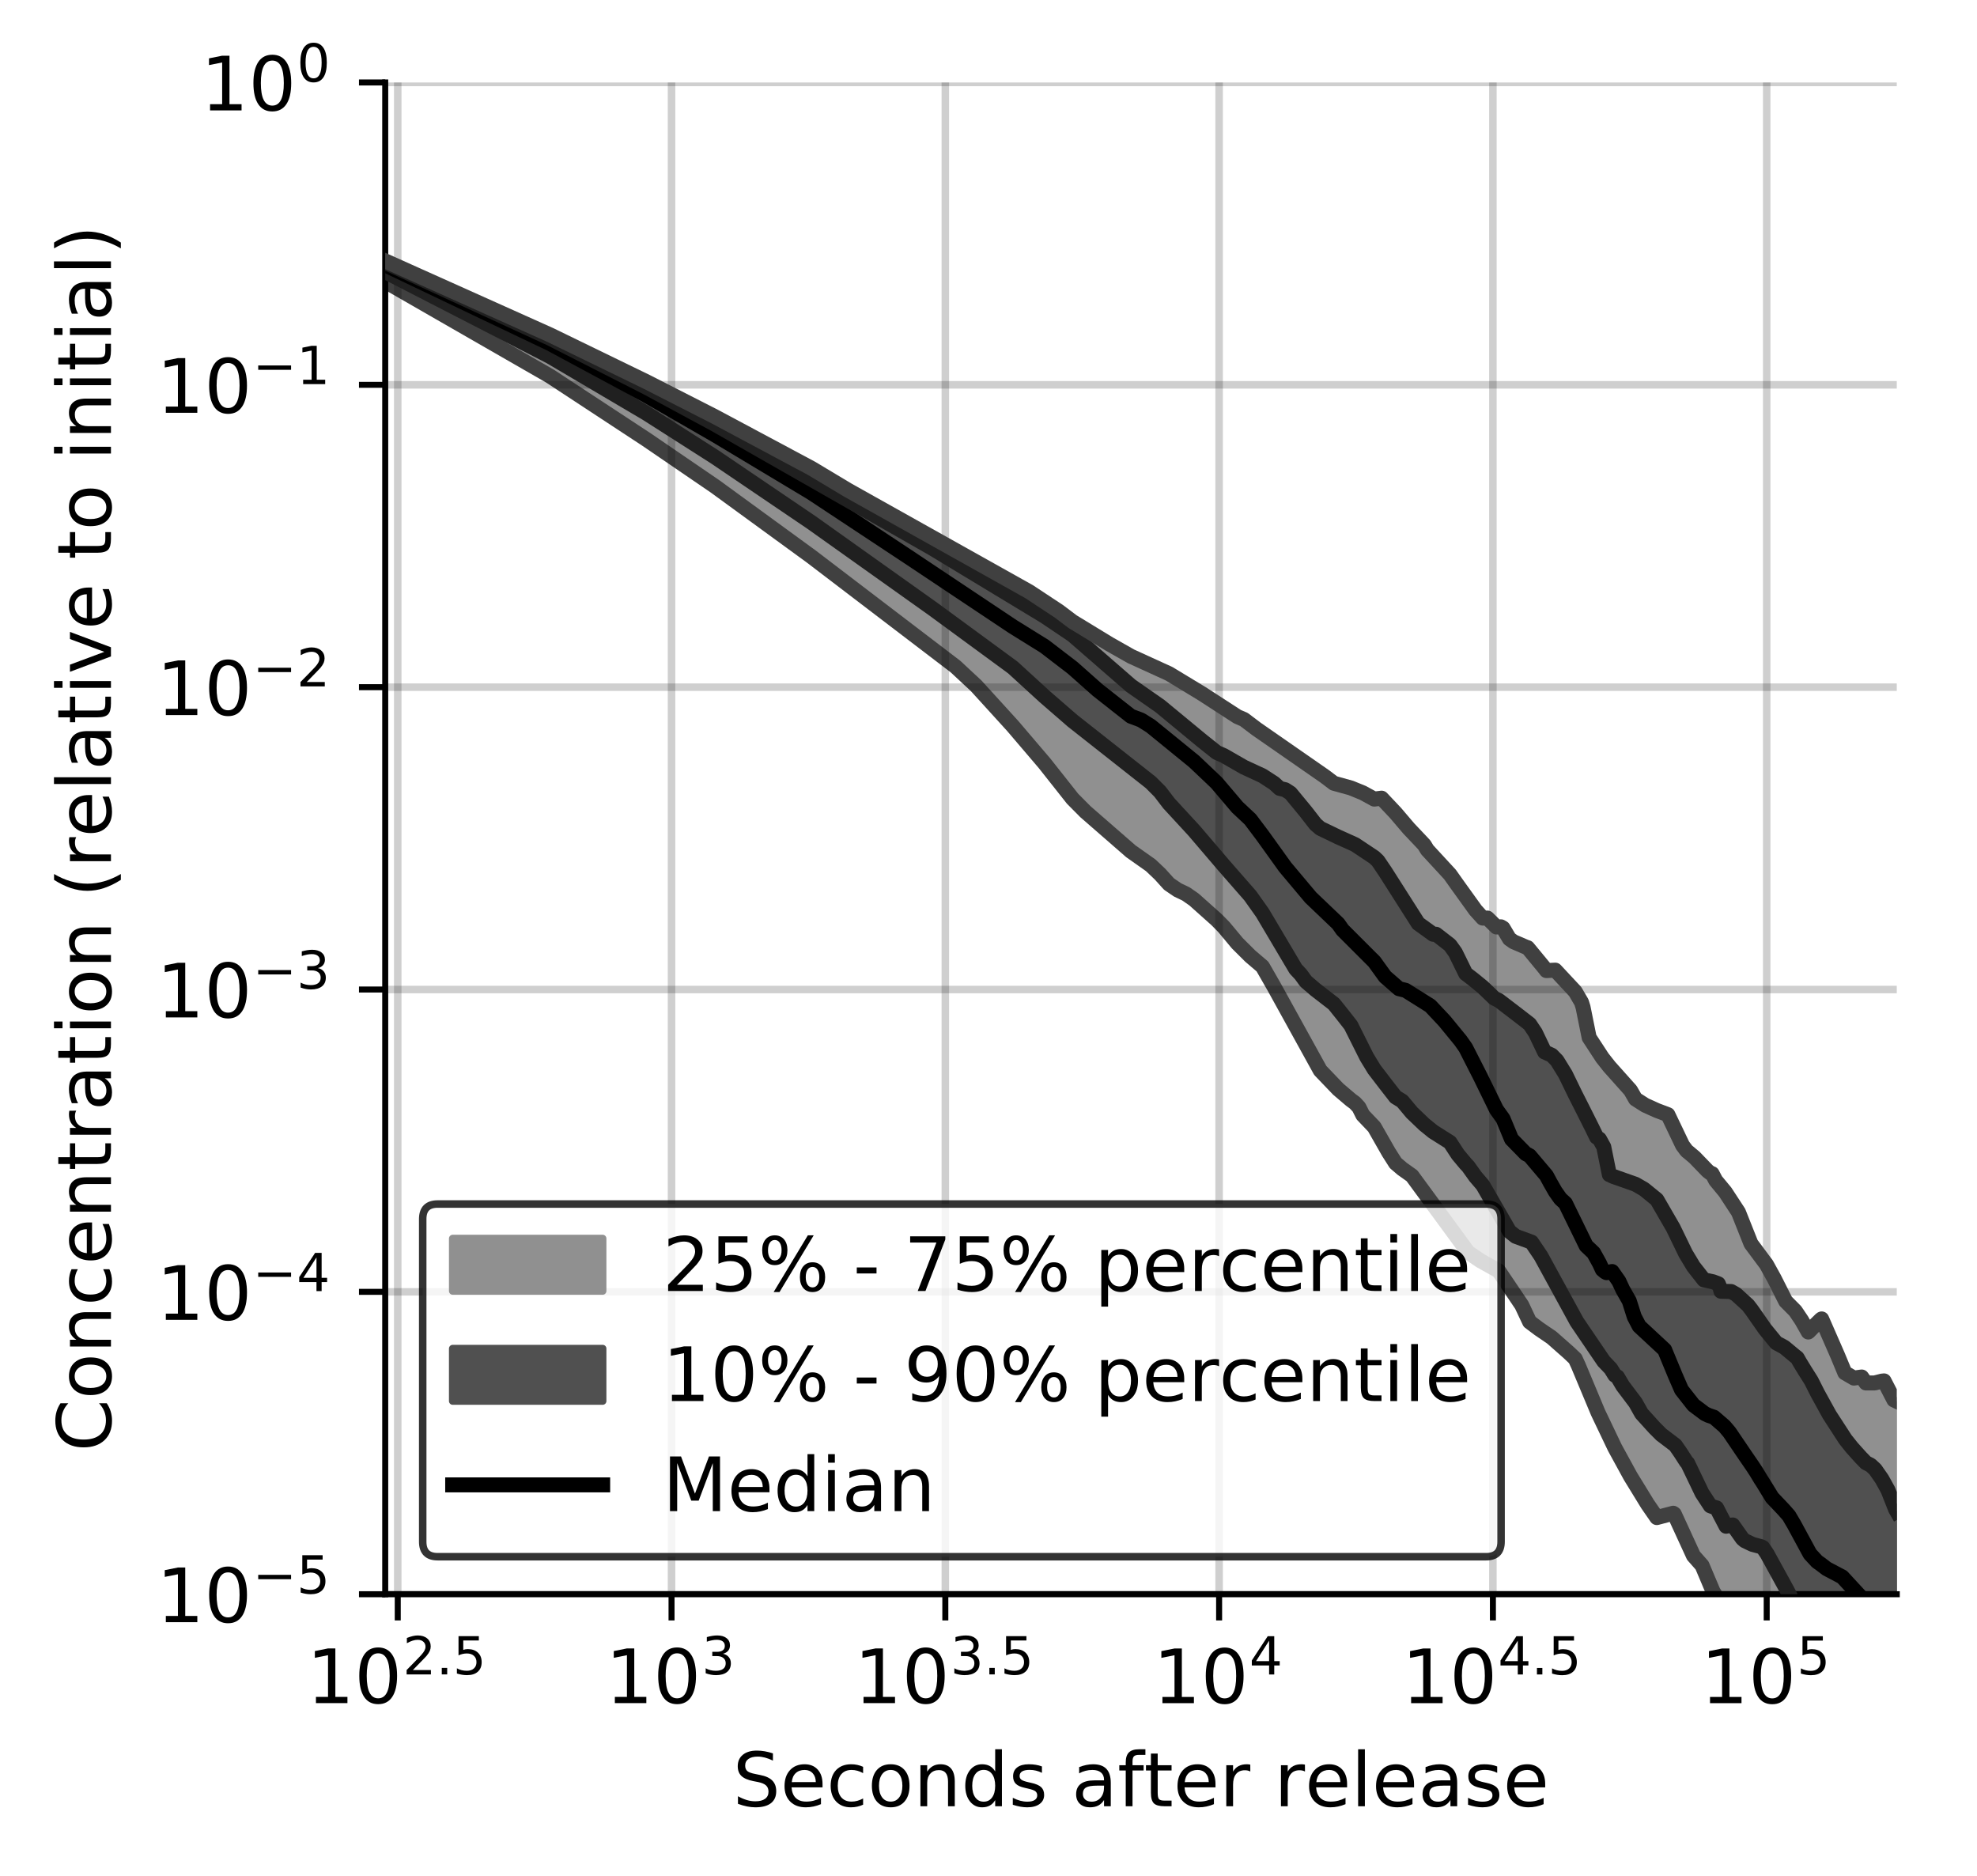 <?xml version="1.0" encoding="utf-8" standalone="no"?>
<!DOCTYPE svg PUBLIC "-//W3C//DTD SVG 1.1//EN"
  "http://www.w3.org/Graphics/SVG/1.1/DTD/svg11.dtd">
<!-- Created with matplotlib (https://matplotlib.org/) -->
<svg height="250.155pt" version="1.1" viewBox="0 0 263.678 250.155" width="263.678pt" xmlns="http://www.w3.org/2000/svg" xmlns:xlink="http://www.w3.org/1999/xlink">
 <defs>
  <style type="text/css">
*{stroke-linecap:butt;stroke-linejoin:round;}
  </style>
 </defs>
 <g id="figure_1">
  <g id="patch_1">
   <path d="M 0 250.155 
L 263.678 250.155 
L 263.678 0 
L 0 0 
z
" style="fill:#ffffff;"/>
  </g>
  <g id="axes_1">
   <g id="patch_2">
    <path d="M 51.378 212.599 
L 252.978 212.599 
L 252.978 10.999 
L 51.378 10.999 
z
" style="fill:#ffffff;"/>
   </g>
   <g id="PolyCollection_1">
    <defs>
     <path d="M 51.378 -215.356 
L 51.378 -212.625 
L 73.363 -199.992 
L 86.223 -191.543 
L 95.348 -185.308 
L 102.426 -180.213 
L 108.208 -175.934 
L 113.098 -172.196 
L 117.333 -168.931 
L 121.069 -166.065 
L 124.41 -163.592 
L 127.433 -161.268 
L 130.193 -158.699 
L 132.732 -155.961 
L 135.082 -153.327 
L 137.271 -150.796 
L 139.318 -148.359 
L 141.241 -145.991 
L 143.054 -143.636 
L 144.768 -141.907 
L 146.395 -140.456 
L 147.943 -138.993 
L 149.418 -137.715 
L 150.828 -136.63 
L 152.178 -135.629 
L 153.473 -134.763 
L 154.717 -133.583 
L 155.914 -132.257 
L 157.067 -131.472 
L 158.18 -130.941 
L 159.256 -130.192 
L 160.296 -129.285 
L 161.303 -128.388 
L 162.279 -127.491 
L 163.226 -126.527 
L 164.145 -125.389 
L 165.038 -124.357 
L 165.908 -123.433 
L 166.753 -122.647 
L 167.577 -121.95 
L 168.38 -121.259 
L 169.163 -119.959 
L 169.928 -118.557 
L 170.674 -117.191 
L 171.403 -115.839 
L 172.116 -114.521 
L 172.813 -113.256 
L 173.495 -111.991 
L 174.163 -110.733 
L 174.817 -109.467 
L 175.458 -108.308 
L 176.086 -107.406 
L 176.702 -106.745 
L 177.306 -106.103 
L 177.899 -105.479 
L 178.481 -104.907 
L 179.052 -104.397 
L 179.614 -103.918 
L 180.165 -103.474 
L 180.708 -103.072 
L 181.241 -102.501 
L 181.765 -101.456 
L 182.281 -100.883 
L 182.788 -100.472 
L 183.288 -99.859 
L 183.779 -98.959 
L 184.264 -98.091 
L 184.741 -97.256 
L 185.21 -96.491 
L 185.674 -95.755 
L 186.13 -95.044 
L 186.58 -94.587 
L 187.023 -94.278 
L 187.461 -93.983 
L 187.892 -93.679 
L 188.318 -93.36 
L 188.738 -92.802 
L 189.153 -92.254 
L 189.562 -91.709 
L 189.966 -91.169 
L 190.365 -90.632 
L 190.759 -90.099 
L 191.148 -89.562 
L 191.533 -89.029 
L 191.913 -88.5 
L 192.288 -87.97 
L 192.659 -87.445 
L 193.026 -86.924 
L 193.388 -86.411 
L 193.747 -85.9 
L 194.101 -85.397 
L 194.451 -84.903 
L 194.798 -84.412 
L 195.141 -83.926 
L 195.48 -83.445 
L 195.816 -83.133 
L 196.148 -82.887 
L 196.477 -82.635 
L 196.802 -82.418 
L 197.124 -82.218 
L 197.443 -82.037 
L 197.758 -81.875 
L 198.071 -81.726 
L 198.38 -81.583 
L 198.687 -81.435 
L 198.99 -81.279 
L 199.291 -81.109 
L 199.589 -80.907 
L 199.884 -80.667 
L 200.176 -80.245 
L 200.466 -79.836 
L 200.753 -79.433 
L 201.037 -79.038 
L 201.319 -78.649 
L 201.599 -78.268 
L 201.876 -77.893 
L 202.15 -77.525 
L 202.422 -77.167 
L 202.692 -76.676 
L 202.96 -76.105 
L 203.226 -75.519 
L 203.489 -74.923 
L 203.75 -74.329 
L 204.009 -73.877 
L 204.266 -73.656 
L 204.52 -73.441 
L 204.773 -73.261 
L 205.024 -73.092 
L 205.273 -72.929 
L 205.519 -72.772 
L 205.764 -72.616 
L 206.007 -72.465 
L 206.249 -72.318 
L 206.488 -72.177 
L 206.725 -72.009 
L 206.961 -71.78 
L 207.195 -71.559 
L 207.428 -71.343 
L 207.658 -71.131 
L 207.887 -70.926 
L 208.115 -70.725 
L 208.341 -70.53 
L 208.565 -70.337 
L 208.787 -70.148 
L 209.008 -69.961 
L 209.228 -69.778 
L 209.446 -69.594 
L 209.662 -69.408 
L 209.877 -69.226 
L 210.091 -68.96 
L 210.303 -68.577 
L 210.514 -68.045 
L 210.723 -67.523 
L 210.931 -67.011 
L 211.138 -66.508 
L 211.343 -66.015 
L 211.547 -65.53 
L 211.75 -65.052 
L 211.951 -64.572 
L 212.151 -64.091 
L 212.35 -63.607 
L 212.548 -63.123 
L 212.744 -62.649 
L 212.939 -62.212 
L 213.133 -61.784 
L 213.326 -61.36 
L 213.518 -60.943 
L 213.708 -60.529 
L 213.898 -60.121 
L 214.086 -59.716 
L 214.273 -59.319 
L 214.459 -58.93 
L 214.644 -58.548 
L 214.828 -58.174 
L 215.011 -57.806 
L 215.192 -57.445 
L 215.373 -57.092 
L 215.553 -56.744 
L 215.731 -56.404 
L 215.909 -56.069 
L 216.086 -55.737 
L 216.262 -55.41 
L 216.436 -55.09 
L 216.61 -54.775 
L 216.783 -54.463 
L 216.955 -54.159 
L 217.126 -53.858 
L 217.296 -53.562 
L 217.465 -53.27 
L 217.633 -52.981 
L 217.801 -52.696 
L 217.967 -52.414 
L 218.133 -52.136 
L 218.298 -51.86 
L 218.462 -51.591 
L 218.625 -51.326 
L 218.787 -51.066 
L 218.948 -50.808 
L 219.109 -50.553 
L 219.269 -50.303 
L 219.428 -50.053 
L 219.586 -49.805 
L 219.743 -49.559 
L 219.9 -49.313 
L 220.056 -49.07 
L 220.211 -48.827 
L 220.365 -48.587 
L 220.519 -48.347 
L 220.672 -48.118 
L 220.824 -47.896 
L 220.975 -47.776 
L 221.126 -47.822 
L 221.276 -47.874 
L 221.425 -47.928 
L 221.574 -47.981 
L 221.721 -48.033 
L 221.869 -48.082 
L 222.015 -48.131 
L 222.161 -48.169 
L 222.306 -48.208 
L 222.451 -48.245 
L 222.594 -48.276 
L 222.738 -48.302 
L 222.88 -48.323 
L 223.022 -48.341 
L 223.163 -48.355 
L 223.304 -48.257 
L 223.444 -47.94 
L 223.584 -47.624 
L 223.722 -47.308 
L 223.861 -46.994 
L 223.998 -46.683 
L 224.135 -46.374 
L 224.272 -46.065 
L 224.407 -45.76 
L 224.543 -45.455 
L 224.677 -45.152 
L 224.811 -44.849 
L 224.945 -44.547 
L 225.078 -44.244 
L 225.21 -43.942 
L 225.342 -43.639 
L 225.474 -43.34 
L 225.604 -43.045 
L 225.735 -42.82 
L 225.864 -42.686 
L 225.994 -42.555 
L 226.122 -42.429 
L 226.25 -42.306 
L 226.378 -42.181 
L 226.505 -42.053 
L 226.632 -41.92 
L 226.758 -41.781 
L 226.884 -41.637 
L 227.009 -41.392 
L 227.133 -41.076 
L 227.257 -40.758 
L 227.381 -40.438 
L 227.504 -40.116 
L 227.627 -39.792 
L 227.749 -39.468 
L 227.871 -39.144 
L 227.992 -38.822 
L 228.113 -38.58 
L 228.233 -38.357 
L 228.353 -38.139 
L 228.473 -37.926 
L 228.592 -37.718 
L 228.71 -37.513 
L 228.829 -37.312 
L 228.946 -37.116 
L 229.063 -36.923 
L 229.18 -36.734 
L 229.297 -36.548 
L 229.413 -36.365 
L 229.528 -36.184 
L 229.643 -36.006 
L 229.758 -35.832 
L 229.872 -35.675 
L 229.986 -35.523 
L 230.1 -35.376 
L 230.213 -35.235 
L 230.325 -35.098 
L 230.438 -34.965 
L 230.55 -34.838 
L 230.661 -34.713 
L 230.772 -34.594 
L 230.883 -34.478 
L 230.993 -34.365 
L 231.103 -34.257 
L 231.213 -34.153 
L 231.322 -34.054 
L 231.431 -33.958 
L 231.539 -33.866 
L 231.647 -33.777 
L 231.755 -33.69 
L 231.862 -33.606 
L 231.969 -33.523 
L 232.076 -33.443 
L 232.182 -33.362 
L 232.288 -33.284 
L 232.394 -33.204 
L 232.499 -33.127 
L 232.604 -33.049 
L 232.708 -32.873 
L 232.812 -32.65 
L 232.916 -32.431 
L 233.02 -32.215 
L 233.123 -32.001 
L 233.226 -31.789 
L 233.328 -31.58 
L 233.43 -31.373 
L 233.532 -31.169 
L 233.633 -30.968 
L 233.735 -30.772 
L 233.835 -30.58 
L 233.936 -30.393 
L 234.036 -30.212 
L 234.136 -30.036 
L 234.236 -29.866 
L 234.335 -29.701 
L 234.434 -29.542 
L 234.533 -29.388 
L 234.631 -29.24 
L 234.729 -29.097 
L 234.827 -28.96 
L 234.924 -28.827 
L 235.021 -28.699 
L 235.118 -28.575 
L 235.215 -28.454 
L 235.311 -28.335 
L 235.407 -28.219 
L 235.503 -28.105 
L 235.598 -27.995 
L 235.693 -27.889 
L 235.788 -27.796 
L 235.882 -27.736 
L 235.977 -27.676 
L 236.071 -27.62 
L 236.164 -27.564 
L 236.258 -27.509 
L 236.351 -27.456 
L 236.444 -27.403 
L 236.536 -27.352 
L 236.629 -27.302 
L 236.721 -27.253 
L 236.813 -27.206 
L 236.904 -27.158 
L 236.995 -27.111 
L 237.087 -27.065 
L 237.177 -27.02 
L 237.268 -26.977 
L 237.358 -26.934 
L 237.448 -26.893 
L 237.538 -26.853 
L 237.627 -26.795 
L 237.716 -26.618 
L 237.805 -26.44 
L 237.894 -26.262 
L 237.983 -26.153 
L 238.071 -26.078 
L 238.159 -25.895 
L 238.246 -25.713 
L 238.334 -25.532 
L 238.421 -25.351 
L 238.508 -25.172 
L 238.595 -24.994 
L 238.682 -24.817 
L 238.768 -24.64 
L 238.854 -24.464 
L 238.94 -24.29 
L 239.025 -24.117 
L 239.111 -23.946 
L 239.196 -23.775 
L 239.281 -23.609 
L 239.366 -23.448 
L 239.45 -23.288 
L 239.534 -23.129 
L 239.618 -22.972 
L 239.702 -22.815 
L 239.786 -22.657 
L 239.869 -22.498 
L 239.952 -22.339 
L 240.035 -22.179 
L 240.118 -22.029 
L 240.2 -21.88 
L 240.283 -21.734 
L 240.365 -21.59 
L 240.446 -21.447 
L 240.528 -21.305 
L 240.61 -21.163 
L 240.691 -21.022 
L 240.772 -20.882 
L 240.853 -20.742 
L 240.933 -20.6 
L 241.014 -20.46 
L 241.094 -20.32 
L 241.174 -20.18 
L 241.254 -20.042 
L 241.333 -19.907 
L 241.413 -19.807 
L 241.492 -19.71 
L 241.571 -19.612 
L 241.65 -19.513 
L 241.728 -19.413 
L 241.807 -19.312 
L 241.885 -19.209 
L 241.963 -19.105 
L 242.041 -18.999 
L 242.118 -18.894 
L 242.196 -18.791 
L 242.273 -18.697 
L 242.35 -18.605 
L 242.427 -18.514 
L 242.504 -18.426 
L 242.58 -18.34 
L 242.657 -18.258 
L 242.733 -18.178 
L 242.809 -18.101 
L 242.884 -18.051 
L 242.96 -18.014 
L 243.035 -17.979 
L 243.111 -17.95 
L 243.186 -17.922 
L 243.261 -17.896 
L 243.335 -17.871 
L 243.41 -17.847 
L 243.484 -17.824 
L 243.559 -17.802 
L 243.633 -17.782 
L 243.706 -17.761 
L 243.78 -17.742 
L 243.854 -17.723 
L 243.927 -17.704 
L 244 -17.686 
L 244.073 -17.668 
L 244.146 -17.65 
L 244.219 -17.632 
L 244.291 -17.614 
L 244.363 -17.595 
L 244.436 -17.579 
L 244.508 -17.564 
L 244.579 -17.561 
L 244.651 -17.587 
L 244.723 -17.617 
L 244.794 -17.648 
L 244.865 -17.681 
L 244.936 -17.716 
L 245.007 -17.752 
L 245.078 -17.789 
L 245.148 -17.826 
L 245.219 -17.865 
L 245.289 -17.905 
L 245.359 -17.946 
L 245.429 -17.988 
L 245.499 -18.03 
L 245.568 -18.074 
L 245.638 -17.99 
L 245.707 -17.887 
L 245.776 -17.786 
L 245.845 -17.684 
L 245.914 -17.584 
L 245.983 -17.484 
L 246.052 -17.383 
L 246.12 -17.283 
L 246.188 -17.181 
L 246.256 -17.079 
L 246.324 -16.975 
L 246.392 -16.918 
L 246.46 -16.88 
L 246.528 -16.841 
L 246.595 -16.803 
L 246.662 -16.763 
L 246.729 -16.724 
L 246.796 -16.684 
L 246.863 -16.646 
L 246.93 -16.613 
L 246.996 -16.58 
L 247.063 -16.545 
L 247.129 -16.511 
L 247.195 -16.478 
L 247.261 -16.444 
L 247.327 -16.409 
L 247.393 -16.375 
L 247.459 -16.33 
L 247.524 -16.191 
L 247.589 -16.052 
L 247.655 -15.914 
L 247.72 -15.776 
L 247.785 -15.639 
L 247.849 -15.503 
L 247.914 -15.367 
L 247.979 -15.232 
L 248.043 -15.099 
L 248.107 -14.985 
L 248.171 -14.916 
L 248.235 -14.846 
L 248.299 -14.776 
L 248.363 -14.706 
L 248.427 -14.636 
L 248.49 -14.565 
L 248.553 -14.493 
L 248.617 -14.422 
L 248.68 -14.351 
L 248.743 -14.278 
L 248.806 -14.207 
L 248.868 -14.136 
L 248.931 -14.065 
L 248.994 -13.995 
L 249.056 -13.925 
L 249.118 -13.856 
L 249.18 -13.786 
L 249.242 -13.716 
L 249.304 -13.648 
L 249.366 -13.578 
L 249.428 -13.509 
L 249.489 -13.44 
L 249.551 -13.37 
L 249.612 -13.301 
L 249.673 -13.236 
L 249.734 -13.177 
L 249.795 -13.118 
L 249.856 -13.06 
L 249.917 -13.002 
L 249.977 -12.945 
L 250.038 -12.888 
L 250.098 -12.832 
L 250.158 -12.776 
L 250.218 -12.721 
L 250.278 -12.666 
L 250.338 -12.611 
L 250.398 -12.557 
L 250.458 -12.504 
L 250.517 -12.451 
L 250.577 -12.398 
L 250.636 -12.345 
L 250.695 -12.292 
L 250.754 -12.24 
L 250.813 -12.188 
L 250.872 -12.136 
L 250.931 -12.084 
L 250.99 -12.032 
L 251.048 -11.981 
L 251.107 -11.931 
L 251.165 -11.882 
L 251.223 -11.834 
L 251.282 -11.786 
L 251.34 -11.739 
L 251.398 -11.692 
L 251.455 -11.512 
L 251.513 -11.3 
L 251.571 -11.088 
L 251.628 -10.965 
L 251.686 -10.918 
L 251.743 -10.87 
L 251.8 -10.82 
L 251.857 -10.77 
L 251.914 -10.719 
L 251.971 -10.668 
L 252.028 -10.622 
L 252.085 -10.589 
L 252.141 -10.556 
L 252.198 -10.522 
L 252.254 -10.489 
L 252.31 -10.456 
L 252.367 -10.425 
L 252.423 -10.394 
L 252.479 -10.363 
L 252.535 -10.333 
L 252.59 -10.303 
L 252.646 -10.272 
L 252.702 -10.243 
L 252.757 -10.213 
L 252.812 -10.184 
L 252.868 -10.155 
L 252.923 -10.072 
L 252.978 -9.959 
L 252.978 -63.278 
L 252.978 -63.278 
L 252.923 -63.3 
L 252.868 -63.323 
L 252.812 -63.35 
L 252.757 -63.376 
L 252.702 -63.403 
L 252.646 -63.434 
L 252.59 -63.467 
L 252.535 -63.502 
L 252.479 -63.538 
L 252.423 -63.574 
L 252.367 -63.649 
L 252.31 -63.771 
L 252.254 -63.892 
L 252.198 -64.015 
L 252.141 -64.137 
L 252.085 -64.26 
L 252.028 -64.383 
L 251.971 -64.507 
L 251.914 -64.63 
L 251.857 -64.755 
L 251.8 -64.878 
L 251.743 -65 
L 251.686 -65.123 
L 251.628 -65.249 
L 251.571 -65.373 
L 251.513 -65.501 
L 251.455 -65.626 
L 251.398 -65.753 
L 251.34 -65.88 
L 251.282 -66.003 
L 251.223 -66.038 
L 251.165 -66.02 
L 251.107 -66.002 
L 251.048 -65.986 
L 250.99 -65.971 
L 250.931 -65.957 
L 250.872 -65.942 
L 250.813 -65.923 
L 250.754 -65.902 
L 250.695 -65.883 
L 250.636 -65.862 
L 250.577 -65.844 
L 250.517 -65.826 
L 250.458 -65.809 
L 250.398 -65.795 
L 250.338 -65.782 
L 250.278 -65.77 
L 250.218 -65.758 
L 250.158 -65.747 
L 250.098 -65.738 
L 250.038 -65.729 
L 249.977 -65.72 
L 249.917 -65.713 
L 249.856 -65.706 
L 249.795 -65.701 
L 249.734 -65.697 
L 249.673 -65.694 
L 249.612 -65.692 
L 249.551 -65.692 
L 249.489 -65.693 
L 249.428 -65.693 
L 249.366 -65.694 
L 249.304 -65.697 
L 249.242 -65.7 
L 249.18 -65.703 
L 249.118 -65.706 
L 249.056 -65.71 
L 248.994 -65.715 
L 248.931 -65.721 
L 248.868 -65.726 
L 248.806 -65.731 
L 248.743 -65.762 
L 248.68 -65.874 
L 248.617 -65.984 
L 248.553 -66.094 
L 248.49 -66.202 
L 248.427 -66.309 
L 248.363 -66.418 
L 248.299 -66.522 
L 248.235 -66.561 
L 248.171 -66.558 
L 248.107 -66.551 
L 248.043 -66.54 
L 247.979 -66.524 
L 247.914 -66.508 
L 247.849 -66.493 
L 247.785 -66.479 
L 247.72 -66.464 
L 247.655 -66.451 
L 247.589 -66.437 
L 247.524 -66.425 
L 247.459 -66.411 
L 247.393 -66.399 
L 247.327 -66.387 
L 247.261 -66.377 
L 247.195 -66.369 
L 247.129 -66.361 
L 247.063 -66.352 
L 246.996 -66.39 
L 246.93 -66.432 
L 246.863 -66.476 
L 246.796 -66.521 
L 246.729 -66.569 
L 246.662 -66.616 
L 246.595 -66.664 
L 246.528 -66.714 
L 246.46 -66.765 
L 246.392 -66.818 
L 246.324 -66.872 
L 246.256 -66.929 
L 246.188 -66.984 
L 246.12 -67.037 
L 246.052 -67.082 
L 245.983 -67.128 
L 245.914 -67.177 
L 245.845 -67.226 
L 245.776 -67.398 
L 245.707 -67.609 
L 245.638 -67.821 
L 245.568 -68.035 
L 245.499 -68.245 
L 245.429 -68.449 
L 245.359 -68.651 
L 245.289 -68.848 
L 245.219 -69.042 
L 245.148 -69.236 
L 245.078 -69.426 
L 245.007 -69.616 
L 244.936 -69.804 
L 244.865 -69.995 
L 244.794 -70.183 
L 244.723 -70.372 
L 244.651 -70.562 
L 244.579 -70.746 
L 244.508 -70.929 
L 244.436 -71.107 
L 244.363 -71.283 
L 244.291 -71.458 
L 244.219 -71.631 
L 244.146 -71.804 
L 244.073 -71.975 
L 244 -72.147 
L 243.927 -72.319 
L 243.854 -72.492 
L 243.78 -72.66 
L 243.706 -72.824 
L 243.633 -72.956 
L 243.559 -73.083 
L 243.484 -73.218 
L 243.41 -73.356 
L 243.335 -73.497 
L 243.261 -73.641 
L 243.186 -73.792 
L 243.111 -73.945 
L 243.035 -74.104 
L 242.96 -74.267 
L 242.884 -74.227 
L 242.809 -74.171 
L 242.733 -74.11 
L 242.657 -74.045 
L 242.58 -73.978 
L 242.504 -73.903 
L 242.427 -73.824 
L 242.35 -73.741 
L 242.273 -73.656 
L 242.196 -73.567 
L 242.118 -73.476 
L 242.041 -73.382 
L 241.963 -73.294 
L 241.885 -73.204 
L 241.807 -73.116 
L 241.728 -73.034 
L 241.65 -72.952 
L 241.571 -72.872 
L 241.492 -72.798 
L 241.413 -72.725 
L 241.333 -72.656 
L 241.254 -72.587 
L 241.174 -72.523 
L 241.094 -72.573 
L 241.014 -72.734 
L 240.933 -72.896 
L 240.853 -73.054 
L 240.772 -73.208 
L 240.691 -73.361 
L 240.61 -73.513 
L 240.528 -73.661 
L 240.446 -73.808 
L 240.365 -73.95 
L 240.283 -74.09 
L 240.2 -74.229 
L 240.118 -74.367 
L 240.035 -74.499 
L 239.952 -74.63 
L 239.869 -74.755 
L 239.786 -74.876 
L 239.702 -74.995 
L 239.618 -75.111 
L 239.534 -75.22 
L 239.45 -75.327 
L 239.366 -75.429 
L 239.281 -75.529 
L 239.196 -75.624 
L 239.111 -75.714 
L 239.025 -75.803 
L 238.94 -75.888 
L 238.854 -75.973 
L 238.768 -76.059 
L 238.682 -76.144 
L 238.595 -76.227 
L 238.508 -76.312 
L 238.421 -76.392 
L 238.334 -76.471 
L 238.246 -76.55 
L 238.159 -76.629 
L 238.071 -76.71 
L 237.983 -76.787 
L 237.894 -76.859 
L 237.805 -76.929 
L 237.716 -77.108 
L 237.627 -77.337 
L 237.538 -77.562 
L 237.448 -77.782 
L 237.358 -78 
L 237.268 -78.218 
L 237.177 -78.433 
L 237.087 -78.646 
L 236.995 -78.859 
L 236.904 -79.066 
L 236.813 -79.268 
L 236.721 -79.465 
L 236.629 -79.659 
L 236.536 -79.847 
L 236.444 -80.032 
L 236.351 -80.211 
L 236.258 -80.383 
L 236.164 -80.555 
L 236.071 -80.723 
L 235.977 -80.887 
L 235.882 -81.051 
L 235.788 -81.214 
L 235.693 -81.372 
L 235.598 -81.525 
L 235.503 -81.673 
L 235.407 -81.821 
L 235.311 -81.963 
L 235.215 -82.109 
L 235.118 -82.251 
L 235.021 -82.392 
L 234.924 -82.53 
L 234.827 -82.667 
L 234.729 -82.809 
L 234.631 -82.946 
L 234.533 -83.08 
L 234.434 -83.209 
L 234.335 -83.335 
L 234.236 -83.46 
L 234.136 -83.584 
L 234.036 -83.704 
L 233.936 -83.82 
L 233.835 -83.941 
L 233.735 -84.056 
L 233.633 -84.173 
L 233.532 -84.302 
L 233.43 -84.542 
L 233.328 -84.783 
L 233.226 -85.024 
L 233.123 -85.272 
L 233.02 -85.524 
L 232.916 -85.778 
L 232.812 -86.038 
L 232.708 -86.299 
L 232.604 -86.564 
L 232.499 -86.833 
L 232.394 -87.105 
L 232.288 -87.382 
L 232.182 -87.658 
L 232.076 -87.939 
L 231.969 -88.219 
L 231.862 -88.501 
L 231.755 -88.759 
L 231.647 -88.923 
L 231.539 -89.084 
L 231.431 -89.247 
L 231.322 -89.407 
L 231.213 -89.571 
L 231.103 -89.733 
L 230.993 -89.895 
L 230.883 -90.054 
L 230.772 -90.217 
L 230.661 -90.377 
L 230.55 -90.538 
L 230.438 -90.701 
L 230.325 -90.865 
L 230.213 -91.029 
L 230.1 -91.195 
L 229.986 -91.36 
L 229.872 -91.511 
L 229.758 -91.651 
L 229.643 -91.795 
L 229.528 -91.936 
L 229.413 -92.074 
L 229.297 -92.213 
L 229.18 -92.343 
L 229.063 -92.471 
L 228.946 -92.601 
L 228.829 -92.731 
L 228.71 -92.858 
L 228.592 -93.035 
L 228.473 -93.344 
L 228.353 -93.637 
L 228.233 -93.678 
L 228.113 -93.723 
L 227.992 -93.776 
L 227.871 -93.857 
L 227.749 -94.004 
L 227.627 -94.15 
L 227.504 -94.294 
L 227.381 -94.433 
L 227.257 -94.573 
L 227.133 -94.71 
L 227.009 -94.84 
L 226.884 -94.969 
L 226.758 -95.091 
L 226.632 -95.213 
L 226.505 -95.333 
L 226.378 -95.457 
L 226.25 -95.579 
L 226.122 -95.699 
L 225.994 -95.822 
L 225.864 -95.942 
L 225.735 -96.059 
L 225.604 -96.176 
L 225.474 -96.292 
L 225.342 -96.403 
L 225.21 -96.505 
L 225.078 -96.604 
L 224.945 -96.7 
L 224.811 -96.799 
L 224.677 -96.986 
L 224.543 -97.197 
L 224.407 -97.42 
L 224.272 -97.644 
L 224.135 -97.881 
L 223.998 -98.126 
L 223.861 -98.379 
L 223.722 -98.64 
L 223.584 -98.909 
L 223.444 -99.192 
L 223.304 -99.483 
L 223.163 -99.794 
L 223.022 -100.12 
L 222.88 -100.459 
L 222.738 -100.819 
L 222.594 -101.189 
L 222.451 -101.508 
L 222.306 -101.602 
L 222.161 -101.689 
L 222.015 -101.732 
L 221.869 -101.771 
L 221.721 -101.815 
L 221.574 -101.858 
L 221.425 -101.907 
L 221.276 -101.962 
L 221.126 -102.015 
L 220.975 -102.066 
L 220.824 -102.127 
L 220.672 -102.19 
L 220.519 -102.257 
L 220.365 -102.323 
L 220.211 -102.393 
L 220.056 -102.46 
L 219.9 -102.532 
L 219.743 -102.605 
L 219.586 -102.684 
L 219.428 -102.766 
L 219.269 -102.848 
L 219.109 -102.938 
L 218.948 -103.035 
L 218.787 -103.137 
L 218.625 -103.241 
L 218.462 -103.351 
L 218.298 -103.47 
L 218.133 -103.591 
L 217.967 -103.822 
L 217.801 -104.131 
L 217.633 -104.443 
L 217.465 -104.755 
L 217.296 -105.042 
L 217.126 -105.223 
L 216.955 -105.409 
L 216.783 -105.596 
L 216.61 -105.782 
L 216.436 -105.976 
L 216.262 -106.168 
L 216.086 -106.351 
L 215.909 -106.546 
L 215.731 -106.736 
L 215.553 -106.929 
L 215.373 -107.128 
L 215.192 -107.324 
L 215.011 -107.522 
L 214.828 -107.715 
L 214.644 -107.912 
L 214.459 -108.111 
L 214.273 -108.315 
L 214.086 -108.551 
L 213.898 -108.826 
L 213.708 -109.098 
L 213.518 -109.374 
L 213.326 -109.652 
L 213.133 -109.941 
L 212.939 -110.237 
L 212.744 -110.531 
L 212.548 -110.831 
L 212.35 -111.142 
L 212.151 -111.46 
L 211.951 -111.789 
L 211.75 -112.122 
L 211.547 -113.379 
L 211.343 -114.641 
L 211.138 -115.823 
L 210.931 -116.49 
L 210.723 -116.862 
L 210.514 -117.223 
L 210.303 -117.584 
L 210.091 -117.926 
L 209.877 -118.232 
L 209.662 -118.495 
L 209.446 -118.72 
L 209.228 -118.946 
L 209.008 -119.169 
L 208.787 -119.388 
L 208.565 -119.615 
L 208.341 -119.836 
L 208.115 -120.072 
L 207.887 -120.304 
L 207.658 -120.541 
L 207.428 -120.781 
L 207.195 -120.75 
L 206.961 -120.727 
L 206.725 -120.713 
L 206.488 -120.711 
L 206.249 -120.72 
L 206.007 -121.038 
L 205.764 -121.353 
L 205.519 -121.676 
L 205.273 -121.995 
L 205.024 -122.31 
L 204.773 -122.615 
L 204.52 -122.9 
L 204.266 -123.188 
L 204.009 -123.478 
L 203.75 -123.775 
L 203.489 -123.865 
L 203.226 -123.953 
L 202.96 -124.056 
L 202.692 -124.164 
L 202.422 -124.29 
L 202.15 -124.422 
L 201.876 -124.56 
L 201.599 -124.712 
L 201.319 -124.954 
L 201.037 -125.424 
L 200.753 -125.892 
L 200.466 -126.391 
L 200.176 -126.558 
L 199.884 -126.559 
L 199.589 -126.535 
L 199.291 -126.755 
L 198.99 -127.084 
L 198.687 -127.413 
L 198.38 -127.725 
L 198.071 -127.73 
L 197.758 -127.721 
L 197.443 -128.01 
L 197.124 -128.379 
L 196.802 -128.777 
L 196.477 -129.196 
L 196.148 -129.636 
L 195.816 -130.094 
L 195.48 -130.558 
L 195.141 -131.047 
L 194.798 -131.541 
L 194.451 -132.041 
L 194.101 -132.552 
L 193.747 -133.094 
L 193.388 -133.541 
L 193.026 -133.943 
L 192.659 -134.35 
L 192.288 -134.764 
L 191.913 -135.164 
L 191.533 -135.572 
L 191.148 -135.993 
L 190.759 -136.406 
L 190.365 -136.817 
L 189.966 -137.475 
L 189.562 -137.964 
L 189.153 -138.339 
L 188.738 -138.683 
L 188.318 -139.167 
L 187.892 -139.668 
L 187.461 -140.188 
L 187.023 -140.716 
L 186.58 -141.249 
L 186.13 -141.737 
L 185.674 -142.243 
L 185.21 -142.747 
L 184.741 -143.241 
L 184.264 -143.715 
L 183.779 -143.679 
L 183.288 -143.59 
L 182.788 -143.842 
L 182.281 -144.147 
L 181.765 -144.423 
L 181.241 -144.651 
L 180.708 -144.874 
L 180.165 -145.075 
L 179.614 -145.264 
L 179.052 -145.431 
L 178.481 -145.569 
L 177.899 -145.704 
L 177.306 -146.133 
L 176.702 -146.61 
L 176.086 -147.075 
L 175.458 -147.531 
L 174.817 -147.974 
L 174.163 -148.427 
L 173.495 -148.883 
L 172.813 -149.332 
L 172.116 -149.826 
L 171.403 -150.307 
L 170.674 -150.818 
L 169.928 -151.337 
L 169.163 -151.856 
L 168.38 -152.403 
L 167.577 -152.949 
L 166.753 -153.528 
L 165.908 -154.211 
L 165.038 -154.586 
L 164.145 -155.083 
L 163.226 -155.701 
L 162.279 -156.344 
L 161.303 -156.982 
L 160.296 -157.659 
L 159.256 -158.321 
L 158.18 -158.987 
L 157.067 -159.645 
L 155.914 -160.314 
L 154.717 -160.86 
L 153.473 -161.398 
L 152.178 -161.987 
L 150.828 -162.636 
L 149.418 -163.381 
L 147.943 -164.274 
L 146.395 -165.242 
L 144.768 -166.246 
L 143.054 -167.253 
L 141.241 -168.623 
L 139.318 -169.906 
L 137.271 -171.245 
L 135.082 -172.472 
L 132.732 -173.788 
L 130.193 -175.196 
L 127.433 -176.699 
L 124.41 -178.375 
L 121.069 -180.27 
L 117.333 -182.426 
L 113.098 -184.783 
L 108.208 -187.713 
L 102.426 -190.814 
L 95.348 -194.591 
L 86.223 -199.245 
L 73.363 -205.494 
L 51.378 -215.356 
z
" id="m9bb418c159" style="stroke:#909090;"/>
    </defs>
    <g clip-path="url(#p5b4dfa7da6)">
     <use style="fill:#909090;stroke:#909090;" x="0" xlink:href="#m9bb418c159" y="250.155"/>
    </g>
   </g>
   <g id="PolyCollection_2">
    <defs>
     <path d="M 51.378 -215.164 
L 51.378 -213.924 
L 73.363 -202.617 
L 86.223 -195.037 
L 95.348 -189.212 
L 102.426 -184.461 
L 108.208 -180.494 
L 113.098 -177.04 
L 117.333 -174.061 
L 121.069 -171.376 
L 124.41 -168.969 
L 127.433 -166.743 
L 130.193 -164.678 
L 132.732 -162.822 
L 135.082 -161.142 
L 137.271 -159.103 
L 139.318 -157.27 
L 141.241 -155.575 
L 143.054 -154.028 
L 144.768 -152.668 
L 146.395 -151.393 
L 147.943 -150.174 
L 149.418 -149.03 
L 150.828 -147.917 
L 152.178 -146.861 
L 153.473 -145.816 
L 154.717 -144.568 
L 155.914 -143.006 
L 157.067 -141.773 
L 158.18 -140.692 
L 159.256 -139.379 
L 160.296 -138.138 
L 161.303 -136.951 
L 162.279 -135.765 
L 163.226 -134.733 
L 164.145 -133.724 
L 165.038 -132.695 
L 165.908 -131.644 
L 166.753 -130.7 
L 167.577 -129.624 
L 168.38 -128.409 
L 169.163 -127.069 
L 169.928 -125.836 
L 170.674 -124.607 
L 171.403 -123.366 
L 172.116 -122.12 
L 172.813 -120.93 
L 173.495 -120.197 
L 174.163 -119.279 
L 174.817 -118.676 
L 175.458 -118.167 
L 176.086 -117.672 
L 176.702 -117.193 
L 177.306 -116.719 
L 177.899 -116.28 
L 178.481 -115.621 
L 179.052 -114.843 
L 179.614 -114.113 
L 180.165 -113.422 
L 180.708 -112.296 
L 181.241 -111.219 
L 181.765 -110.182 
L 182.281 -109.196 
L 182.788 -108.251 
L 183.288 -107.544 
L 183.779 -106.854 
L 184.264 -106.238 
L 184.741 -105.649 
L 185.21 -105.061 
L 185.674 -104.457 
L 186.13 -103.864 
L 186.58 -103.635 
L 187.023 -103.313 
L 187.461 -102.751 
L 187.892 -102.24 
L 188.318 -101.766 
L 188.738 -101.333 
L 189.153 -100.928 
L 189.562 -100.548 
L 189.966 -100.191 
L 190.365 -99.848 
L 190.759 -99.518 
L 191.148 -99.233 
L 191.533 -99.001 
L 191.913 -98.776 
L 192.288 -98.556 
L 192.659 -98.391 
L 193.026 -98.081 
L 193.388 -97.818 
L 193.747 -97.224 
L 194.101 -96.694 
L 194.451 -96.19 
L 194.798 -95.715 
L 195.141 -95.326 
L 195.48 -94.959 
L 195.816 -94.604 
L 196.148 -94.081 
L 196.477 -93.601 
L 196.802 -93.229 
L 197.124 -92.855 
L 197.443 -92.488 
L 197.758 -92.116 
L 198.071 -91.563 
L 198.38 -90.966 
L 198.687 -90.371 
L 198.99 -89.78 
L 199.291 -89.239 
L 199.589 -88.84 
L 199.884 -88.454 
L 200.176 -87.766 
L 200.466 -87.124 
L 200.753 -86.635 
L 201.037 -86.196 
L 201.319 -85.946 
L 201.599 -85.707 
L 201.876 -85.479 
L 202.15 -85.285 
L 202.422 -85.178 
L 202.692 -85.079 
L 202.96 -84.981 
L 203.226 -84.888 
L 203.489 -84.801 
L 203.75 -84.723 
L 204.009 -84.654 
L 204.266 -84.506 
L 204.52 -84.153 
L 204.773 -83.794 
L 205.024 -83.43 
L 205.273 -83.138 
L 205.519 -82.65 
L 205.764 -82.191 
L 206.007 -81.933 
L 206.249 -81.41 
L 206.488 -80.875 
L 206.725 -80.374 
L 206.961 -79.959 
L 207.195 -79.539 
L 207.428 -79.115 
L 207.658 -78.685 
L 207.887 -78.245 
L 208.115 -77.801 
L 208.341 -77.35 
L 208.565 -76.892 
L 208.787 -76.469 
L 209.008 -76.104 
L 209.228 -75.731 
L 209.446 -75.36 
L 209.662 -74.989 
L 209.877 -74.616 
L 210.091 -74.245 
L 210.303 -73.9 
L 210.514 -73.58 
L 210.723 -73.259 
L 210.931 -72.938 
L 211.138 -72.614 
L 211.343 -72.291 
L 211.547 -71.967 
L 211.75 -71.64 
L 211.951 -71.326 
L 212.151 -71.018 
L 212.35 -70.718 
L 212.548 -70.429 
L 212.744 -70.149 
L 212.939 -69.878 
L 213.133 -69.53 
L 213.326 -69.238 
L 213.518 -69.026 
L 213.708 -68.824 
L 213.898 -68.612 
L 214.086 -68.437 
L 214.273 -68.287 
L 214.459 -68.105 
L 214.644 -67.913 
L 214.828 -67.643 
L 215.011 -67.273 
L 215.192 -66.947 
L 215.373 -66.767 
L 215.553 -66.651 
L 215.731 -66.534 
L 215.909 -66.181 
L 216.086 -65.852 
L 216.262 -65.596 
L 216.436 -65.34 
L 216.61 -65.12 
L 216.783 -64.898 
L 216.955 -64.674 
L 217.126 -64.45 
L 217.296 -64.224 
L 217.465 -63.999 
L 217.633 -63.772 
L 217.801 -63.543 
L 217.967 -63.318 
L 218.133 -63.091 
L 218.298 -62.763 
L 218.462 -62.391 
L 218.625 -62.086 
L 218.787 -61.836 
L 218.948 -61.644 
L 219.109 -61.48 
L 219.269 -61.321 
L 219.428 -61.167 
L 219.586 -61.058 
L 219.743 -60.854 
L 219.9 -60.646 
L 220.056 -60.46 
L 220.211 -60.279 
L 220.365 -60.097 
L 220.519 -59.918 
L 220.672 -59.741 
L 220.824 -59.565 
L 220.975 -59.39 
L 221.126 -59.218 
L 221.276 -59.059 
L 221.425 -58.948 
L 221.574 -58.839 
L 221.721 -58.733 
L 221.869 -58.629 
L 222.015 -58.526 
L 222.161 -58.424 
L 222.306 -58.325 
L 222.451 -58.225 
L 222.594 -58.125 
L 222.738 -58.054 
L 222.88 -57.935 
L 223.022 -57.784 
L 223.163 -57.659 
L 223.304 -57.539 
L 223.444 -57.421 
L 223.584 -57.248 
L 223.722 -57.06 
L 223.861 -56.877 
L 223.998 -56.635 
L 224.135 -56.422 
L 224.272 -56.18 
L 224.407 -55.914 
L 224.543 -55.712 
L 224.677 -55.51 
L 224.811 -55.308 
L 224.945 -55.168 
L 225.078 -55.054 
L 225.21 -54.761 
L 225.342 -54.458 
L 225.474 -54.154 
L 225.604 -53.847 
L 225.735 -53.581 
L 225.864 -53.321 
L 225.994 -53.061 
L 226.122 -52.803 
L 226.25 -52.545 
L 226.378 -52.288 
L 226.505 -52.03 
L 226.632 -51.775 
L 226.758 -51.52 
L 226.884 -51.266 
L 227.009 -51.033 
L 227.133 -50.827 
L 227.257 -50.622 
L 227.381 -50.417 
L 227.504 -50.215 
L 227.627 -50.014 
L 227.749 -49.813 
L 227.871 -49.639 
L 227.992 -49.49 
L 228.113 -49.344 
L 228.233 -49.272 
L 228.353 -49.24 
L 228.473 -49.206 
L 228.592 -49.172 
L 228.71 -49.137 
L 228.829 -49.102 
L 228.946 -49.065 
L 229.063 -48.877 
L 229.18 -48.639 
L 229.297 -48.398 
L 229.413 -48.152 
L 229.528 -47.905 
L 229.643 -47.657 
L 229.758 -47.407 
L 229.872 -47.159 
L 229.986 -46.909 
L 230.1 -46.679 
L 230.213 -46.623 
L 230.325 -46.629 
L 230.438 -46.643 
L 230.55 -46.662 
L 230.661 -46.686 
L 230.772 -46.714 
L 230.883 -46.744 
L 230.993 -46.776 
L 231.103 -46.789 
L 231.213 -46.618 
L 231.322 -46.451 
L 231.431 -46.287 
L 231.539 -46.127 
L 231.647 -45.969 
L 231.755 -45.816 
L 231.862 -45.664 
L 231.969 -45.518 
L 232.076 -45.374 
L 232.182 -45.234 
L 232.288 -45.097 
L 232.394 -44.961 
L 232.499 -44.832 
L 232.604 -44.759 
L 232.708 -44.693 
L 232.812 -44.63 
L 232.916 -44.57 
L 233.02 -44.514 
L 233.123 -44.461 
L 233.226 -44.412 
L 233.328 -44.365 
L 233.43 -44.321 
L 233.532 -44.279 
L 233.633 -44.24 
L 233.735 -44.202 
L 233.835 -44.166 
L 233.936 -44.132 
L 234.036 -44.1 
L 234.136 -44.07 
L 234.236 -44.041 
L 234.335 -44.015 
L 234.434 -43.989 
L 234.533 -43.965 
L 234.631 -43.942 
L 234.729 -43.921 
L 234.827 -43.901 
L 234.924 -43.883 
L 235.021 -43.866 
L 235.118 -43.782 
L 235.215 -43.66 
L 235.311 -43.538 
L 235.407 -43.41 
L 235.503 -43.249 
L 235.598 -43.088 
L 235.693 -42.923 
L 235.788 -42.759 
L 235.882 -42.592 
L 235.977 -42.424 
L 236.071 -42.257 
L 236.164 -42.089 
L 236.258 -41.922 
L 236.351 -41.755 
L 236.444 -41.588 
L 236.536 -41.422 
L 236.629 -41.255 
L 236.721 -41.088 
L 236.813 -40.921 
L 236.904 -40.754 
L 236.995 -40.588 
L 237.087 -40.42 
L 237.177 -40.254 
L 237.268 -40.091 
L 237.358 -39.928 
L 237.448 -39.766 
L 237.538 -39.606 
L 237.627 -39.448 
L 237.716 -39.291 
L 237.805 -39.135 
L 237.894 -38.979 
L 237.983 -38.807 
L 238.071 -38.632 
L 238.159 -38.456 
L 238.246 -38.278 
L 238.334 -38.1 
L 238.421 -37.922 
L 238.508 -37.742 
L 238.595 -37.562 
L 238.682 -37.381 
L 238.768 -37.204 
L 238.854 -37.051 
L 238.94 -36.898 
L 239.025 -36.742 
L 239.111 -36.587 
L 239.196 -36.431 
L 239.281 -36.273 
L 239.366 -36.117 
L 239.45 -35.96 
L 239.534 -35.802 
L 239.618 -35.644 
L 239.702 -35.486 
L 239.786 -35.328 
L 239.869 -35.178 
L 239.952 -35.041 
L 240.035 -34.903 
L 240.118 -34.765 
L 240.2 -34.624 
L 240.283 -34.484 
L 240.365 -34.344 
L 240.446 -34.205 
L 240.528 -34.066 
L 240.61 -33.929 
L 240.691 -33.791 
L 240.772 -33.655 
L 240.853 -33.519 
L 240.933 -33.383 
L 241.014 -33.248 
L 241.094 -33.114 
L 241.174 -32.978 
L 241.254 -32.843 
L 241.333 -32.709 
L 241.413 -32.576 
L 241.492 -32.443 
L 241.571 -32.31 
L 241.65 -32.178 
L 241.728 -31.937 
L 241.807 -31.682 
L 241.885 -31.429 
L 241.963 -31.177 
L 242.041 -30.936 
L 242.118 -30.772 
L 242.196 -30.613 
L 242.273 -30.46 
L 242.35 -30.31 
L 242.427 -30.165 
L 242.504 -30.024 
L 242.58 -29.904 
L 242.657 -29.816 
L 242.733 -29.732 
L 242.809 -29.65 
L 242.884 -29.572 
L 242.96 -29.498 
L 243.035 -29.427 
L 243.111 -29.36 
L 243.186 -29.296 
L 243.261 -29.235 
L 243.335 -29.177 
L 243.41 -29.091 
L 243.484 -28.982 
L 243.559 -28.799 
L 243.633 -28.616 
L 243.706 -28.432 
L 243.78 -28.25 
L 243.854 -28.068 
L 243.927 -27.903 
L 244 -27.807 
L 244.073 -27.711 
L 244.146 -27.616 
L 244.219 -27.521 
L 244.291 -27.426 
L 244.363 -27.333 
L 244.436 -27.24 
L 244.508 -27.147 
L 244.579 -27.054 
L 244.651 -26.963 
L 244.723 -26.871 
L 244.794 -26.78 
L 244.865 -26.666 
L 244.936 -26.549 
L 245.007 -26.433 
L 245.078 -26.32 
L 245.148 -26.207 
L 245.219 -26.096 
L 245.289 -25.987 
L 245.359 -25.879 
L 245.429 -25.773 
L 245.499 -25.667 
L 245.568 -25.564 
L 245.638 -25.461 
L 245.707 -25.359 
L 245.776 -25.258 
L 245.845 -25.16 
L 245.914 -25.085 
L 245.983 -25.023 
L 246.052 -24.961 
L 246.12 -24.9 
L 246.188 -24.841 
L 246.256 -24.782 
L 246.324 -24.724 
L 246.392 -24.667 
L 246.46 -24.61 
L 246.528 -24.554 
L 246.595 -24.498 
L 246.662 -24.443 
L 246.729 -24.387 
L 246.796 -24.332 
L 246.863 -24.277 
L 246.93 -24.222 
L 246.996 -24.167 
L 247.063 -24.113 
L 247.129 -24.058 
L 247.195 -24.004 
L 247.261 -23.949 
L 247.327 -23.894 
L 247.393 -23.839 
L 247.459 -23.783 
L 247.524 -23.727 
L 247.589 -23.671 
L 247.655 -23.614 
L 247.72 -23.557 
L 247.785 -23.499 
L 247.849 -23.442 
L 247.914 -23.384 
L 247.979 -23.325 
L 248.043 -23.267 
L 248.107 -23.207 
L 248.171 -23.146 
L 248.235 -23.084 
L 248.299 -23.022 
L 248.363 -22.958 
L 248.427 -22.894 
L 248.49 -22.829 
L 248.553 -22.763 
L 248.617 -22.697 
L 248.68 -22.629 
L 248.743 -22.56 
L 248.806 -22.491 
L 248.868 -22.421 
L 248.931 -22.35 
L 248.994 -22.277 
L 249.056 -22.204 
L 249.118 -22.13 
L 249.18 -22.055 
L 249.242 -21.98 
L 249.304 -21.906 
L 249.366 -21.863 
L 249.428 -21.82 
L 249.489 -21.777 
L 249.551 -21.732 
L 249.612 -21.688 
L 249.673 -21.613 
L 249.734 -21.538 
L 249.795 -21.464 
L 249.856 -21.391 
L 249.917 -21.319 
L 249.977 -21.248 
L 250.038 -21.177 
L 250.098 -21.107 
L 250.158 -21.037 
L 250.218 -20.968 
L 250.278 -20.899 
L 250.338 -20.831 
L 250.398 -20.765 
L 250.458 -20.699 
L 250.517 -20.635 
L 250.577 -20.572 
L 250.636 -20.509 
L 250.695 -20.447 
L 250.754 -20.386 
L 250.813 -20.327 
L 250.872 -20.268 
L 250.931 -20.209 
L 250.99 -20.137 
L 251.048 -20.028 
L 251.107 -19.918 
L 251.165 -19.807 
L 251.223 -19.695 
L 251.282 -19.583 
L 251.34 -19.47 
L 251.398 -19.357 
L 251.455 -19.244 
L 251.513 -19.129 
L 251.571 -19.015 
L 251.628 -18.9 
L 251.686 -18.785 
L 251.743 -18.669 
L 251.8 -18.555 
L 251.857 -18.44 
L 251.914 -18.326 
L 251.971 -18.212 
L 252.028 -18.098 
L 252.085 -17.985 
L 252.141 -17.872 
L 252.198 -17.761 
L 252.254 -17.65 
L 252.31 -17.539 
L 252.367 -17.429 
L 252.423 -17.32 
L 252.479 -17.211 
L 252.535 -17.104 
L 252.59 -16.997 
L 252.646 -16.892 
L 252.702 -16.787 
L 252.757 -16.683 
L 252.812 -16.581 
L 252.868 -16.479 
L 252.923 -16.377 
L 252.978 -16.277 
L 252.978 -48.606 
L 252.978 -48.606 
L 252.923 -48.704 
L 252.868 -48.8 
L 252.812 -48.896 
L 252.757 -48.992 
L 252.702 -49.089 
L 252.646 -49.186 
L 252.59 -49.282 
L 252.535 -49.376 
L 252.479 -49.471 
L 252.423 -49.573 
L 252.367 -49.751 
L 252.31 -49.931 
L 252.254 -50.109 
L 252.198 -50.286 
L 252.141 -50.459 
L 252.085 -50.631 
L 252.028 -50.801 
L 251.971 -50.968 
L 251.914 -51.132 
L 251.857 -51.296 
L 251.8 -51.459 
L 251.743 -51.602 
L 251.686 -51.709 
L 251.628 -51.816 
L 251.571 -51.92 
L 251.513 -52.025 
L 251.455 -52.13 
L 251.398 -52.233 
L 251.34 -52.336 
L 251.282 -52.437 
L 251.223 -52.536 
L 251.165 -52.635 
L 251.107 -52.732 
L 251.048 -52.829 
L 250.99 -52.924 
L 250.931 -53.017 
L 250.872 -53.109 
L 250.813 -53.201 
L 250.754 -53.291 
L 250.695 -53.38 
L 250.636 -53.468 
L 250.577 -53.553 
L 250.517 -53.638 
L 250.458 -53.722 
L 250.398 -53.805 
L 250.338 -53.887 
L 250.278 -53.968 
L 250.218 -54.049 
L 250.158 -54.128 
L 250.098 -54.203 
L 250.038 -54.275 
L 249.977 -54.345 
L 249.917 -54.413 
L 249.856 -54.479 
L 249.795 -54.533 
L 249.734 -54.584 
L 249.673 -54.633 
L 249.612 -54.68 
L 249.551 -54.725 
L 249.489 -54.769 
L 249.428 -54.81 
L 249.366 -54.849 
L 249.304 -54.886 
L 249.242 -54.921 
L 249.18 -54.954 
L 249.118 -54.984 
L 249.056 -55.012 
L 248.994 -55.038 
L 248.931 -55.062 
L 248.868 -55.084 
L 248.806 -55.103 
L 248.743 -55.119 
L 248.68 -55.15 
L 248.617 -55.231 
L 248.553 -55.312 
L 248.49 -55.394 
L 248.427 -55.476 
L 248.363 -55.556 
L 248.299 -55.638 
L 248.235 -55.72 
L 248.171 -55.801 
L 248.107 -55.882 
L 248.043 -55.965 
L 247.979 -56.047 
L 247.914 -56.13 
L 247.849 -56.21 
L 247.785 -56.292 
L 247.72 -56.374 
L 247.655 -56.455 
L 247.589 -56.536 
L 247.524 -56.618 
L 247.459 -56.697 
L 247.393 -56.75 
L 247.327 -56.805 
L 247.261 -56.861 
L 247.195 -56.918 
L 247.129 -56.978 
L 247.063 -57.041 
L 246.996 -57.107 
L 246.93 -57.175 
L 246.863 -57.247 
L 246.796 -57.321 
L 246.729 -57.397 
L 246.662 -57.477 
L 246.595 -57.558 
L 246.528 -57.643 
L 246.46 -57.73 
L 246.392 -57.822 
L 246.324 -57.914 
L 246.256 -58.009 
L 246.188 -58.106 
L 246.12 -58.206 
L 246.052 -58.308 
L 245.983 -58.412 
L 245.914 -58.519 
L 245.845 -58.626 
L 245.776 -58.734 
L 245.707 -58.845 
L 245.638 -58.956 
L 245.568 -59.071 
L 245.499 -59.187 
L 245.429 -59.305 
L 245.359 -59.411 
L 245.289 -59.508 
L 245.219 -59.608 
L 245.148 -59.71 
L 245.078 -59.811 
L 245.007 -59.912 
L 244.936 -60.015 
L 244.865 -60.119 
L 244.794 -60.225 
L 244.723 -60.332 
L 244.651 -60.441 
L 244.579 -60.551 
L 244.508 -60.662 
L 244.436 -60.776 
L 244.363 -60.889 
L 244.291 -61.004 
L 244.219 -61.119 
L 244.146 -61.236 
L 244.073 -61.354 
L 244 -61.473 
L 243.927 -61.595 
L 243.854 -61.719 
L 243.78 -61.846 
L 243.706 -61.974 
L 243.633 -62.106 
L 243.559 -62.242 
L 243.484 -62.381 
L 243.41 -62.522 
L 243.335 -62.654 
L 243.261 -62.779 
L 243.186 -62.908 
L 243.111 -63.037 
L 243.035 -63.172 
L 242.96 -63.309 
L 242.884 -63.449 
L 242.809 -63.591 
L 242.733 -63.733 
L 242.657 -63.879 
L 242.58 -64.026 
L 242.504 -64.175 
L 242.427 -64.325 
L 242.35 -64.479 
L 242.273 -64.635 
L 242.196 -64.79 
L 242.118 -64.947 
L 242.041 -65.109 
L 241.963 -65.272 
L 241.885 -65.436 
L 241.807 -65.603 
L 241.728 -65.752 
L 241.65 -65.886 
L 241.571 -66.022 
L 241.492 -66.16 
L 241.413 -66.3 
L 241.333 -66.442 
L 241.254 -66.584 
L 241.174 -66.729 
L 241.094 -66.869 
L 241.014 -66.977 
L 240.933 -67.084 
L 240.853 -67.194 
L 240.772 -67.305 
L 240.691 -67.417 
L 240.61 -67.531 
L 240.528 -67.647 
L 240.446 -67.738 
L 240.365 -67.818 
L 240.283 -67.929 
L 240.2 -68.13 
L 240.118 -68.329 
L 240.035 -68.49 
L 239.952 -68.651 
L 239.869 -68.813 
L 239.786 -68.968 
L 239.702 -69.078 
L 239.618 -69.185 
L 239.534 -69.254 
L 239.45 -69.297 
L 239.366 -69.34 
L 239.281 -69.382 
L 239.196 -69.42 
L 239.111 -69.456 
L 239.025 -69.493 
L 238.94 -69.529 
L 238.854 -69.566 
L 238.768 -69.67 
L 238.682 -69.775 
L 238.595 -69.878 
L 238.508 -69.977 
L 238.421 -70.065 
L 238.334 -70.155 
L 238.246 -70.241 
L 238.159 -70.326 
L 238.071 -70.412 
L 237.983 -70.493 
L 237.894 -70.571 
L 237.805 -70.646 
L 237.716 -70.718 
L 237.627 -70.787 
L 237.538 -70.834 
L 237.448 -70.876 
L 237.358 -70.914 
L 237.268 -70.95 
L 237.177 -70.983 
L 237.087 -71.012 
L 236.995 -71.035 
L 236.904 -71.075 
L 236.813 -71.177 
L 236.721 -71.281 
L 236.629 -71.387 
L 236.536 -71.494 
L 236.444 -71.603 
L 236.351 -71.715 
L 236.258 -71.828 
L 236.164 -71.943 
L 236.071 -72.058 
L 235.977 -72.176 
L 235.882 -72.295 
L 235.788 -72.414 
L 235.693 -72.535 
L 235.598 -72.658 
L 235.503 -72.78 
L 235.407 -72.905 
L 235.311 -73.032 
L 235.215 -73.162 
L 235.118 -73.292 
L 235.021 -73.424 
L 234.924 -73.556 
L 234.827 -73.693 
L 234.729 -73.832 
L 234.631 -73.971 
L 234.533 -74.109 
L 234.434 -74.25 
L 234.335 -74.392 
L 234.236 -74.536 
L 234.136 -74.681 
L 234.036 -74.83 
L 233.936 -74.982 
L 233.835 -75.135 
L 233.735 -75.29 
L 233.633 -75.445 
L 233.532 -75.592 
L 233.43 -75.731 
L 233.328 -75.871 
L 233.226 -76.004 
L 233.123 -76.108 
L 233.02 -76.21 
L 232.916 -76.314 
L 232.812 -76.417 
L 232.708 -76.523 
L 232.604 -76.621 
L 232.499 -76.717 
L 232.394 -76.812 
L 232.288 -76.908 
L 232.182 -77.004 
L 232.076 -77.099 
L 231.969 -77.19 
L 231.862 -77.28 
L 231.755 -77.371 
L 231.647 -77.461 
L 231.539 -77.551 
L 231.431 -77.638 
L 231.322 -77.726 
L 231.213 -77.786 
L 231.103 -77.833 
L 230.993 -77.879 
L 230.883 -77.922 
L 230.772 -77.962 
L 230.661 -78.004 
L 230.55 -78.041 
L 230.438 -78.08 
L 230.325 -78.077 
L 230.213 -78.049 
L 230.1 -78.027 
L 229.986 -78.005 
L 229.872 -77.989 
L 229.758 -77.975 
L 229.643 -77.964 
L 229.528 -77.958 
L 229.413 -78.382 
L 229.297 -78.751 
L 229.18 -78.952 
L 229.063 -79 
L 228.946 -79.045 
L 228.829 -79.092 
L 228.71 -79.137 
L 228.592 -79.179 
L 228.473 -79.22 
L 228.353 -79.261 
L 228.233 -79.3 
L 228.113 -79.341 
L 227.992 -79.387 
L 227.871 -79.424 
L 227.749 -79.429 
L 227.627 -79.436 
L 227.504 -79.445 
L 227.381 -79.459 
L 227.257 -79.475 
L 227.133 -79.495 
L 227.009 -79.537 
L 226.884 -79.737 
L 226.758 -79.937 
L 226.632 -80.142 
L 226.505 -80.35 
L 226.378 -80.559 
L 226.25 -80.724 
L 226.122 -80.891 
L 225.994 -81.067 
L 225.864 -81.249 
L 225.735 -81.439 
L 225.604 -81.638 
L 225.474 -81.842 
L 225.342 -82.057 
L 225.21 -82.283 
L 225.078 -82.513 
L 224.945 -82.75 
L 224.811 -82.997 
L 224.677 -83.245 
L 224.543 -83.502 
L 224.407 -83.762 
L 224.272 -84.03 
L 224.135 -84.304 
L 223.998 -84.585 
L 223.861 -84.873 
L 223.722 -85.167 
L 223.584 -85.47 
L 223.444 -85.776 
L 223.304 -86.082 
L 223.163 -86.395 
L 223.022 -86.707 
L 222.88 -86.972 
L 222.738 -87.235 
L 222.594 -87.498 
L 222.451 -87.736 
L 222.306 -87.973 
L 222.161 -88.211 
L 222.015 -88.451 
L 221.869 -88.698 
L 221.721 -88.942 
L 221.574 -89.187 
L 221.425 -89.435 
L 221.276 -89.683 
L 221.126 -89.932 
L 220.975 -90.179 
L 220.824 -90.307 
L 220.672 -90.432 
L 220.519 -90.559 
L 220.365 -90.688 
L 220.211 -90.816 
L 220.056 -90.941 
L 219.9 -91.067 
L 219.743 -91.193 
L 219.586 -91.317 
L 219.428 -91.441 
L 219.269 -91.567 
L 219.109 -91.693 
L 218.948 -91.794 
L 218.787 -91.882 
L 218.625 -91.97 
L 218.462 -92.057 
L 218.298 -92.143 
L 218.133 -92.224 
L 217.967 -92.303 
L 217.801 -92.379 
L 217.633 -92.449 
L 217.465 -92.52 
L 217.296 -92.587 
L 217.126 -92.651 
L 216.955 -92.712 
L 216.783 -92.771 
L 216.61 -92.825 
L 216.436 -92.882 
L 216.262 -92.938 
L 216.086 -92.989 
L 215.909 -93.04 
L 215.731 -93.095 
L 215.553 -93.149 
L 215.373 -93.202 
L 215.192 -93.259 
L 215.011 -93.323 
L 214.828 -93.382 
L 214.644 -93.511 
L 214.459 -94.341 
L 214.273 -95.258 
L 214.086 -96.215 
L 213.898 -97.205 
L 213.708 -97.581 
L 213.518 -97.952 
L 213.326 -98.247 
L 213.133 -98.373 
L 212.939 -98.51 
L 212.744 -98.773 
L 212.548 -99.255 
L 212.35 -99.722 
L 212.151 -100.147 
L 211.951 -100.563 
L 211.75 -100.97 
L 211.547 -101.377 
L 211.343 -101.774 
L 211.138 -102.168 
L 210.931 -102.548 
L 210.723 -102.935 
L 210.514 -103.344 
L 210.303 -103.729 
L 210.091 -104.203 
L 209.877 -104.668 
L 209.662 -105.13 
L 209.446 -105.58 
L 209.228 -106.029 
L 209.008 -106.465 
L 208.787 -106.886 
L 208.565 -107.29 
L 208.341 -107.676 
L 208.115 -108.038 
L 207.887 -108.386 
L 207.658 -108.719 
L 207.428 -108.995 
L 207.195 -109.229 
L 206.961 -109.432 
L 206.725 -109.595 
L 206.488 -109.711 
L 206.249 -109.776 
L 206.007 -109.868 
L 205.764 -110.384 
L 205.519 -110.901 
L 205.273 -111.422 
L 205.024 -111.933 
L 204.773 -112.443 
L 204.52 -112.919 
L 204.266 -113.253 
L 204.009 -113.583 
L 203.75 -113.834 
L 203.489 -114.039 
L 203.226 -114.23 
L 202.96 -114.433 
L 202.692 -114.629 
L 202.422 -114.826 
L 202.15 -115.022 
L 201.876 -115.224 
L 201.599 -115.421 
L 201.319 -115.619 
L 201.037 -115.82 
L 200.753 -116.015 
L 200.466 -116.217 
L 200.176 -116.513 
L 199.884 -116.752 
L 199.589 -116.91 
L 199.291 -117.036 
L 198.99 -117.332 
L 198.687 -117.684 
L 198.38 -117.996 
L 198.071 -118.249 
L 197.758 -118.514 
L 197.443 -118.796 
L 197.124 -119.095 
L 196.802 -119.327 
L 196.477 -119.558 
L 196.148 -119.794 
L 195.816 -120.033 
L 195.48 -120.324 
L 195.141 -120.935 
L 194.798 -121.698 
L 194.451 -122.445 
L 194.101 -123.131 
L 193.747 -123.702 
L 193.388 -124.125 
L 193.026 -124.416 
L 192.659 -124.708 
L 192.288 -124.99 
L 191.913 -125.284 
L 191.533 -125.564 
L 191.148 -125.563 
L 190.759 -125.835 
L 190.365 -126.122 
L 189.966 -126.414 
L 189.562 -126.71 
L 189.153 -127.002 
L 188.738 -127.492 
L 188.318 -128.143 
L 187.892 -128.822 
L 187.461 -129.511 
L 187.023 -130.235 
L 186.58 -130.964 
L 186.13 -131.698 
L 185.674 -132.436 
L 185.21 -133.177 
L 184.741 -133.929 
L 184.264 -134.685 
L 183.779 -135.35 
L 183.288 -135.816 
L 182.788 -136.176 
L 182.281 -136.519 
L 181.765 -136.866 
L 181.241 -137.191 
L 180.708 -137.534 
L 180.165 -137.855 
L 179.614 -138.083 
L 179.052 -138.303 
L 178.481 -138.534 
L 177.899 -138.79 
L 177.306 -139.059 
L 176.702 -139.362 
L 176.086 -139.689 
L 175.458 -140.234 
L 174.817 -141.052 
L 174.163 -141.9 
L 173.495 -142.743 
L 172.813 -143.569 
L 172.116 -144.385 
L 171.403 -144.842 
L 170.674 -145.018 
L 169.928 -145.701 
L 169.163 -146.243 
L 168.38 -146.705 
L 167.577 -147.08 
L 166.753 -147.463 
L 165.908 -147.848 
L 165.038 -148.301 
L 164.145 -148.844 
L 163.226 -149.387 
L 162.279 -149.804 
L 161.303 -150.593 
L 160.296 -151.385 
L 159.256 -152.186 
L 158.18 -153.038 
L 157.067 -153.953 
L 155.914 -154.973 
L 154.717 -155.992 
L 153.473 -156.898 
L 152.178 -157.805 
L 150.828 -158.703 
L 149.418 -159.807 
L 147.943 -161.199 
L 146.395 -162.46 
L 144.768 -163.963 
L 143.054 -165.467 
L 141.241 -166.754 
L 139.318 -167.981 
L 137.271 -169.254 
L 135.082 -170.608 
L 132.732 -172.021 
L 130.193 -173.549 
L 127.433 -175.183 
L 124.41 -176.999 
L 121.069 -178.88 
L 117.333 -181.055 
L 113.098 -183.462 
L 108.208 -186.303 
L 102.426 -189.56 
L 95.348 -193.574 
L 86.223 -198.503 
L 73.363 -205.043 
L 51.378 -215.164 
z
" id="m3e06fea548" style="stroke:#505050;"/>
    </defs>
    <g clip-path="url(#p5b4dfa7da6)">
     <use style="fill:#505050;stroke:#505050;" x="0" xlink:href="#m3e06fea548" y="250.155"/>
    </g>
   </g>
   <g id="matplotlib.axis_1">
    <g id="xtick_1">
     <g id="line2d_1">
      <defs>
       <path d="M 0 0 
L 0 3.5 
" id="mc53274152c" style="stroke:#000000;stroke-width:0.8;"/>
      </defs>
      <g>
       <use style="stroke:#000000;stroke-width:0.8;" x="53.049" xlink:href="#mc53274152c" y="212.599"/>
      </g>
     </g>
     <g id="text_1">
      <!-- $10^{2.5}$ -->
      <defs>
       <path d="M 12.406 8.297 
L 28.516 8.297 
L 28.516 63.922 
L 10.984 60.406 
L 10.984 69.391 
L 28.422 72.906 
L 38.281 72.906 
L 38.281 8.297 
L 54.391 8.297 
L 54.391 0 
L 12.406 0 
z
" id="DejaVuSans-49"/>
       <path d="M 31.781 66.406 
Q 24.172 66.406 20.328 58.906 
Q 16.5 51.422 16.5 36.375 
Q 16.5 21.391 20.328 13.891 
Q 24.172 6.391 31.781 6.391 
Q 39.453 6.391 43.281 13.891 
Q 47.125 21.391 47.125 36.375 
Q 47.125 51.422 43.281 58.906 
Q 39.453 66.406 31.781 66.406 
z
M 31.781 74.219 
Q 44.047 74.219 50.516 64.516 
Q 56.984 54.828 56.984 36.375 
Q 56.984 17.969 50.516 8.266 
Q 44.047 -1.422 31.781 -1.422 
Q 19.531 -1.422 13.062 8.266 
Q 6.594 17.969 6.594 36.375 
Q 6.594 54.828 13.062 64.516 
Q 19.531 74.219 31.781 74.219 
z
" id="DejaVuSans-48"/>
       <path d="M 19.188 8.297 
L 53.609 8.297 
L 53.609 0 
L 7.328 0 
L 7.328 8.297 
Q 12.938 14.109 22.625 23.891 
Q 32.328 33.688 34.812 36.531 
Q 39.547 41.844 41.422 45.531 
Q 43.312 49.219 43.312 52.781 
Q 43.312 58.594 39.234 62.25 
Q 35.156 65.922 28.609 65.922 
Q 23.969 65.922 18.812 64.312 
Q 13.672 62.703 7.812 59.422 
L 7.812 69.391 
Q 13.766 71.781 18.938 73 
Q 24.125 74.219 28.422 74.219 
Q 39.75 74.219 46.484 68.547 
Q 53.219 62.891 53.219 53.422 
Q 53.219 48.922 51.531 44.891 
Q 49.859 40.875 45.406 35.406 
Q 44.188 33.984 37.641 27.219 
Q 31.109 20.453 19.188 8.297 
z
" id="DejaVuSans-50"/>
       <path d="M 10.688 12.406 
L 21 12.406 
L 21 0 
L 10.688 0 
z
" id="DejaVuSans-46"/>
       <path d="M 10.797 72.906 
L 49.516 72.906 
L 49.516 64.594 
L 19.828 64.594 
L 19.828 46.734 
Q 21.969 47.469 24.109 47.828 
Q 26.266 48.188 28.422 48.188 
Q 40.625 48.188 47.75 41.5 
Q 54.891 34.812 54.891 23.391 
Q 54.891 11.625 47.562 5.094 
Q 40.234 -1.422 26.906 -1.422 
Q 22.312 -1.422 17.547 -0.641 
Q 12.797 0.141 7.719 1.703 
L 7.719 11.625 
Q 12.109 9.234 16.797 8.062 
Q 21.484 6.891 26.703 6.891 
Q 35.156 6.891 40.078 11.328 
Q 45.016 15.766 45.016 23.391 
Q 45.016 31 40.078 35.438 
Q 35.156 39.891 26.703 39.891 
Q 22.75 39.891 18.812 39.016 
Q 14.891 38.141 10.797 36.281 
z
" id="DejaVuSans-53"/>
      </defs>
      <g transform="translate(40.899 227.198)scale(0.1 -0.1)">
       <use transform="translate(0 0.766)" xlink:href="#DejaVuSans-49"/>
       <use transform="translate(63.623 0.766)" xlink:href="#DejaVuSans-48"/>
       <use transform="translate(128.203 39.047)scale(0.7)" xlink:href="#DejaVuSans-50"/>
       <use transform="translate(172.739 39.047)scale(0.7)" xlink:href="#DejaVuSans-46"/>
       <use transform="translate(194.99 39.047)scale(0.7)" xlink:href="#DejaVuSans-53"/>
      </g>
     </g>
    </g>
    <g id="xtick_2">
     <g id="line2d_2">
      <g>
       <use style="stroke:#000000;stroke-width:0.8;" x="89.565" xlink:href="#mc53274152c" y="212.599"/>
      </g>
     </g>
     <g id="text_2">
      <!-- $10^{3}$ -->
      <defs>
       <path d="M 40.578 39.312 
Q 47.656 37.797 51.625 33 
Q 55.609 28.219 55.609 21.188 
Q 55.609 10.406 48.188 4.484 
Q 40.766 -1.422 27.094 -1.422 
Q 22.516 -1.422 17.656 -0.516 
Q 12.797 0.391 7.625 2.203 
L 7.625 11.719 
Q 11.719 9.328 16.594 8.109 
Q 21.484 6.891 26.812 6.891 
Q 36.078 6.891 40.938 10.547 
Q 45.797 14.203 45.797 21.188 
Q 45.797 27.641 41.281 31.266 
Q 36.766 34.906 28.719 34.906 
L 20.219 34.906 
L 20.219 43.016 
L 29.109 43.016 
Q 36.375 43.016 40.234 45.922 
Q 44.094 48.828 44.094 54.297 
Q 44.094 59.906 40.109 62.906 
Q 36.141 65.922 28.719 65.922 
Q 24.656 65.922 20.016 65.031 
Q 15.375 64.156 9.812 62.312 
L 9.812 71.094 
Q 15.438 72.656 20.344 73.438 
Q 25.25 74.219 29.594 74.219 
Q 40.828 74.219 47.359 69.109 
Q 53.906 64.016 53.906 55.328 
Q 53.906 49.266 50.438 45.094 
Q 46.969 40.922 40.578 39.312 
z
" id="DejaVuSans-51"/>
      </defs>
      <g transform="translate(80.765 227.198)scale(0.1 -0.1)">
       <use transform="translate(0 0.766)" xlink:href="#DejaVuSans-49"/>
       <use transform="translate(63.623 0.766)" xlink:href="#DejaVuSans-48"/>
       <use transform="translate(128.203 39.047)scale(0.7)" xlink:href="#DejaVuSans-51"/>
      </g>
     </g>
    </g>
    <g id="xtick_3">
     <g id="line2d_3">
      <g>
       <use style="stroke:#000000;stroke-width:0.8;" x="126.081" xlink:href="#mc53274152c" y="212.599"/>
      </g>
     </g>
     <g id="text_3">
      <!-- $10^{3.5}$ -->
      <g transform="translate(113.931 227.198)scale(0.1 -0.1)">
       <use transform="translate(0 0.766)" xlink:href="#DejaVuSans-49"/>
       <use transform="translate(63.623 0.766)" xlink:href="#DejaVuSans-48"/>
       <use transform="translate(128.203 39.047)scale(0.7)" xlink:href="#DejaVuSans-51"/>
       <use transform="translate(172.739 39.047)scale(0.7)" xlink:href="#DejaVuSans-46"/>
       <use transform="translate(194.99 39.047)scale(0.7)" xlink:href="#DejaVuSans-53"/>
      </g>
     </g>
    </g>
    <g id="xtick_4">
     <g id="line2d_4">
      <g>
       <use style="stroke:#000000;stroke-width:0.8;" x="162.597" xlink:href="#mc53274152c" y="212.599"/>
      </g>
     </g>
     <g id="text_4">
      <!-- $10^{4}$ -->
      <defs>
       <path d="M 37.797 64.312 
L 12.891 25.391 
L 37.797 25.391 
z
M 35.203 72.906 
L 47.609 72.906 
L 47.609 25.391 
L 58.016 25.391 
L 58.016 17.188 
L 47.609 17.188 
L 47.609 0 
L 37.797 0 
L 37.797 17.188 
L 4.891 17.188 
L 4.891 26.703 
z
" id="DejaVuSans-52"/>
      </defs>
      <g transform="translate(153.797 227.198)scale(0.1 -0.1)">
       <use transform="translate(0 0.684)" xlink:href="#DejaVuSans-49"/>
       <use transform="translate(63.623 0.684)" xlink:href="#DejaVuSans-48"/>
       <use transform="translate(128.203 38.966)scale(0.7)" xlink:href="#DejaVuSans-52"/>
      </g>
     </g>
    </g>
    <g id="xtick_5">
     <g id="line2d_5">
      <g>
       <use style="stroke:#000000;stroke-width:0.8;" x="199.114" xlink:href="#mc53274152c" y="212.599"/>
      </g>
     </g>
     <g id="text_5">
      <!-- $10^{4.5}$ -->
      <g transform="translate(186.964 227.198)scale(0.1 -0.1)">
       <use transform="translate(0 0.684)" xlink:href="#DejaVuSans-49"/>
       <use transform="translate(63.623 0.684)" xlink:href="#DejaVuSans-48"/>
       <use transform="translate(128.203 38.966)scale(0.7)" xlink:href="#DejaVuSans-52"/>
       <use transform="translate(172.739 38.966)scale(0.7)" xlink:href="#DejaVuSans-46"/>
       <use transform="translate(194.99 38.966)scale(0.7)" xlink:href="#DejaVuSans-53"/>
      </g>
     </g>
    </g>
    <g id="xtick_6">
     <g id="line2d_6">
      <g>
       <use style="stroke:#000000;stroke-width:0.8;" x="235.63" xlink:href="#mc53274152c" y="212.599"/>
      </g>
     </g>
     <g id="text_6">
      <!-- $10^{5}$ -->
      <g transform="translate(226.83 227.198)scale(0.1 -0.1)">
       <use transform="translate(0 0.684)" xlink:href="#DejaVuSans-49"/>
       <use transform="translate(63.623 0.684)" xlink:href="#DejaVuSans-48"/>
       <use transform="translate(128.203 38.966)scale(0.7)" xlink:href="#DejaVuSans-53"/>
      </g>
     </g>
    </g>
    <g id="text_7">
     <!-- Seconds after release -->
     <defs>
      <path d="M 53.516 70.516 
L 53.516 60.891 
Q 47.906 63.578 42.922 64.891 
Q 37.938 66.219 33.297 66.219 
Q 25.25 66.219 20.875 63.094 
Q 16.5 59.969 16.5 54.203 
Q 16.5 49.359 19.406 46.891 
Q 22.312 44.438 30.422 42.922 
L 36.375 41.703 
Q 47.406 39.594 52.656 34.297 
Q 57.906 29 57.906 20.125 
Q 57.906 9.516 50.797 4.047 
Q 43.703 -1.422 29.984 -1.422 
Q 24.812 -1.422 18.969 -0.25 
Q 13.141 0.922 6.891 3.219 
L 6.891 13.375 
Q 12.891 10.016 18.656 8.297 
Q 24.422 6.594 29.984 6.594 
Q 38.422 6.594 43.016 9.906 
Q 47.609 13.234 47.609 19.391 
Q 47.609 24.75 44.312 27.781 
Q 41.016 30.812 33.5 32.328 
L 27.484 33.5 
Q 16.453 35.688 11.516 40.375 
Q 6.594 45.062 6.594 53.422 
Q 6.594 63.094 13.406 68.656 
Q 20.219 74.219 32.172 74.219 
Q 37.312 74.219 42.625 73.281 
Q 47.953 72.359 53.516 70.516 
z
" id="DejaVuSans-83"/>
      <path d="M 56.203 29.594 
L 56.203 25.203 
L 14.891 25.203 
Q 15.484 15.922 20.484 11.062 
Q 25.484 6.203 34.422 6.203 
Q 39.594 6.203 44.453 7.469 
Q 49.312 8.734 54.109 11.281 
L 54.109 2.781 
Q 49.266 0.734 44.188 -0.344 
Q 39.109 -1.422 33.891 -1.422 
Q 20.797 -1.422 13.156 6.188 
Q 5.516 13.812 5.516 26.812 
Q 5.516 40.234 12.766 48.109 
Q 20.016 56 32.328 56 
Q 43.359 56 49.781 48.891 
Q 56.203 41.797 56.203 29.594 
z
M 47.219 32.234 
Q 47.125 39.594 43.094 43.984 
Q 39.062 48.391 32.422 48.391 
Q 24.906 48.391 20.391 44.141 
Q 15.875 39.891 15.188 32.172 
z
" id="DejaVuSans-101"/>
      <path d="M 48.781 52.594 
L 48.781 44.188 
Q 44.969 46.297 41.141 47.344 
Q 37.312 48.391 33.406 48.391 
Q 24.656 48.391 19.812 42.844 
Q 14.984 37.312 14.984 27.297 
Q 14.984 17.281 19.812 11.734 
Q 24.656 6.203 33.406 6.203 
Q 37.312 6.203 41.141 7.25 
Q 44.969 8.297 48.781 10.406 
L 48.781 2.094 
Q 45.016 0.344 40.984 -0.531 
Q 36.969 -1.422 32.422 -1.422 
Q 20.062 -1.422 12.781 6.344 
Q 5.516 14.109 5.516 27.297 
Q 5.516 40.672 12.859 48.328 
Q 20.219 56 33.016 56 
Q 37.156 56 41.109 55.141 
Q 45.062 54.297 48.781 52.594 
z
" id="DejaVuSans-99"/>
      <path d="M 30.609 48.391 
Q 23.391 48.391 19.188 42.75 
Q 14.984 37.109 14.984 27.297 
Q 14.984 17.484 19.156 11.844 
Q 23.344 6.203 30.609 6.203 
Q 37.797 6.203 41.984 11.859 
Q 46.188 17.531 46.188 27.297 
Q 46.188 37.016 41.984 42.703 
Q 37.797 48.391 30.609 48.391 
z
M 30.609 56 
Q 42.328 56 49.016 48.375 
Q 55.719 40.766 55.719 27.297 
Q 55.719 13.875 49.016 6.219 
Q 42.328 -1.422 30.609 -1.422 
Q 18.844 -1.422 12.172 6.219 
Q 5.516 13.875 5.516 27.297 
Q 5.516 40.766 12.172 48.375 
Q 18.844 56 30.609 56 
z
" id="DejaVuSans-111"/>
      <path d="M 54.891 33.016 
L 54.891 0 
L 45.906 0 
L 45.906 32.719 
Q 45.906 40.484 42.875 44.328 
Q 39.844 48.188 33.797 48.188 
Q 26.516 48.188 22.312 43.547 
Q 18.109 38.922 18.109 30.906 
L 18.109 0 
L 9.078 0 
L 9.078 54.688 
L 18.109 54.688 
L 18.109 46.188 
Q 21.344 51.125 25.703 53.562 
Q 30.078 56 35.797 56 
Q 45.219 56 50.047 50.172 
Q 54.891 44.344 54.891 33.016 
z
" id="DejaVuSans-110"/>
      <path d="M 45.406 46.391 
L 45.406 75.984 
L 54.391 75.984 
L 54.391 0 
L 45.406 0 
L 45.406 8.203 
Q 42.578 3.328 38.25 0.953 
Q 33.938 -1.422 27.875 -1.422 
Q 17.969 -1.422 11.734 6.484 
Q 5.516 14.406 5.516 27.297 
Q 5.516 40.188 11.734 48.094 
Q 17.969 56 27.875 56 
Q 33.938 56 38.25 53.625 
Q 42.578 51.266 45.406 46.391 
z
M 14.797 27.297 
Q 14.797 17.391 18.875 11.75 
Q 22.953 6.109 30.078 6.109 
Q 37.203 6.109 41.297 11.75 
Q 45.406 17.391 45.406 27.297 
Q 45.406 37.203 41.297 42.844 
Q 37.203 48.484 30.078 48.484 
Q 22.953 48.484 18.875 42.844 
Q 14.797 37.203 14.797 27.297 
z
" id="DejaVuSans-100"/>
      <path d="M 44.281 53.078 
L 44.281 44.578 
Q 40.484 46.531 36.375 47.5 
Q 32.281 48.484 27.875 48.484 
Q 21.188 48.484 17.844 46.438 
Q 14.5 44.391 14.5 40.281 
Q 14.5 37.156 16.891 35.375 
Q 19.281 33.594 26.516 31.984 
L 29.594 31.297 
Q 39.156 29.25 43.188 25.516 
Q 47.219 21.781 47.219 15.094 
Q 47.219 7.469 41.188 3.016 
Q 35.156 -1.422 24.609 -1.422 
Q 20.219 -1.422 15.453 -0.562 
Q 10.688 0.297 5.422 2 
L 5.422 11.281 
Q 10.406 8.688 15.234 7.391 
Q 20.062 6.109 24.812 6.109 
Q 31.156 6.109 34.562 8.281 
Q 37.984 10.453 37.984 14.406 
Q 37.984 18.062 35.516 20.016 
Q 33.062 21.969 24.703 23.781 
L 21.578 24.516 
Q 13.234 26.266 9.516 29.906 
Q 5.812 33.547 5.812 39.891 
Q 5.812 47.609 11.281 51.797 
Q 16.75 56 26.812 56 
Q 31.781 56 36.172 55.266 
Q 40.578 54.547 44.281 53.078 
z
" id="DejaVuSans-115"/>
      <path id="DejaVuSans-32"/>
      <path d="M 34.281 27.484 
Q 23.391 27.484 19.188 25 
Q 14.984 22.516 14.984 16.5 
Q 14.984 11.719 18.141 8.906 
Q 21.297 6.109 26.703 6.109 
Q 34.188 6.109 38.703 11.406 
Q 43.219 16.703 43.219 25.484 
L 43.219 27.484 
z
M 52.203 31.203 
L 52.203 0 
L 43.219 0 
L 43.219 8.297 
Q 40.141 3.328 35.547 0.953 
Q 30.953 -1.422 24.312 -1.422 
Q 15.922 -1.422 10.953 3.297 
Q 6 8.016 6 15.922 
Q 6 25.141 12.172 29.828 
Q 18.359 34.516 30.609 34.516 
L 43.219 34.516 
L 43.219 35.406 
Q 43.219 41.609 39.141 45 
Q 35.062 48.391 27.688 48.391 
Q 23 48.391 18.547 47.266 
Q 14.109 46.141 10.016 43.891 
L 10.016 52.203 
Q 14.938 54.109 19.578 55.047 
Q 24.219 56 28.609 56 
Q 40.484 56 46.344 49.844 
Q 52.203 43.703 52.203 31.203 
z
" id="DejaVuSans-97"/>
      <path d="M 37.109 75.984 
L 37.109 68.5 
L 28.516 68.5 
Q 23.688 68.5 21.797 66.547 
Q 19.922 64.594 19.922 59.516 
L 19.922 54.688 
L 34.719 54.688 
L 34.719 47.703 
L 19.922 47.703 
L 19.922 0 
L 10.891 0 
L 10.891 47.703 
L 2.297 47.703 
L 2.297 54.688 
L 10.891 54.688 
L 10.891 58.5 
Q 10.891 67.625 15.141 71.797 
Q 19.391 75.984 28.609 75.984 
z
" id="DejaVuSans-102"/>
      <path d="M 18.312 70.219 
L 18.312 54.688 
L 36.812 54.688 
L 36.812 47.703 
L 18.312 47.703 
L 18.312 18.016 
Q 18.312 11.328 20.141 9.422 
Q 21.969 7.516 27.594 7.516 
L 36.812 7.516 
L 36.812 0 
L 27.594 0 
Q 17.188 0 13.234 3.875 
Q 9.281 7.766 9.281 18.016 
L 9.281 47.703 
L 2.688 47.703 
L 2.688 54.688 
L 9.281 54.688 
L 9.281 70.219 
z
" id="DejaVuSans-116"/>
      <path d="M 41.109 46.297 
Q 39.594 47.172 37.812 47.578 
Q 36.031 48 33.891 48 
Q 26.266 48 22.188 43.047 
Q 18.109 38.094 18.109 28.812 
L 18.109 0 
L 9.078 0 
L 9.078 54.688 
L 18.109 54.688 
L 18.109 46.188 
Q 20.953 51.172 25.484 53.578 
Q 30.031 56 36.531 56 
Q 37.453 56 38.578 55.875 
Q 39.703 55.766 41.062 55.516 
z
" id="DejaVuSans-114"/>
      <path d="M 9.422 75.984 
L 18.406 75.984 
L 18.406 0 
L 9.422 0 
z
" id="DejaVuSans-108"/>
     </defs>
     <g transform="translate(97.736 240.876)scale(0.1 -0.1)">
      <use xlink:href="#DejaVuSans-83"/>
      <use x="63.477" xlink:href="#DejaVuSans-101"/>
      <use x="125" xlink:href="#DejaVuSans-99"/>
      <use x="179.98" xlink:href="#DejaVuSans-111"/>
      <use x="241.162" xlink:href="#DejaVuSans-110"/>
      <use x="304.541" xlink:href="#DejaVuSans-100"/>
      <use x="368.018" xlink:href="#DejaVuSans-115"/>
      <use x="420.117" xlink:href="#DejaVuSans-32"/>
      <use x="451.904" xlink:href="#DejaVuSans-97"/>
      <use x="513.184" xlink:href="#DejaVuSans-102"/>
      <use x="548.373" xlink:href="#DejaVuSans-116"/>
      <use x="587.582" xlink:href="#DejaVuSans-101"/>
      <use x="649.105" xlink:href="#DejaVuSans-114"/>
      <use x="690.219" xlink:href="#DejaVuSans-32"/>
      <use x="722.006" xlink:href="#DejaVuSans-114"/>
      <use x="763.088" xlink:href="#DejaVuSans-101"/>
      <use x="824.611" xlink:href="#DejaVuSans-108"/>
      <use x="852.395" xlink:href="#DejaVuSans-101"/>
      <use x="913.918" xlink:href="#DejaVuSans-97"/>
      <use x="975.197" xlink:href="#DejaVuSans-115"/>
      <use x="1027.297" xlink:href="#DejaVuSans-101"/>
     </g>
    </g>
   </g>
   <g id="matplotlib.axis_2">
    <g id="ytick_1">
     <g id="line2d_7">
      <defs>
       <path d="M 0 0 
L -3.5 0 
" id="m4b8691b633" style="stroke:#000000;stroke-width:0.8;"/>
      </defs>
      <g>
       <use style="stroke:#000000;stroke-width:0.8;" x="51.378" xlink:href="#m4b8691b633" y="212.599"/>
      </g>
     </g>
     <g id="text_8">
      <!-- $10^{-5}$ -->
      <defs>
       <path d="M 10.594 35.5 
L 73.188 35.5 
L 73.188 27.203 
L 10.594 27.203 
z
" id="DejaVuSans-8722"/>
      </defs>
      <g transform="translate(20.878 216.398)scale(0.1 -0.1)">
       <use transform="translate(0 0.684)" xlink:href="#DejaVuSans-49"/>
       <use transform="translate(63.623 0.684)" xlink:href="#DejaVuSans-48"/>
       <use transform="translate(128.203 38.966)scale(0.7)" xlink:href="#DejaVuSans-8722"/>
       <use transform="translate(186.855 38.966)scale(0.7)" xlink:href="#DejaVuSans-53"/>
      </g>
     </g>
    </g>
    <g id="ytick_2">
     <g id="line2d_8">
      <g>
       <use style="stroke:#000000;stroke-width:0.8;" x="51.378" xlink:href="#m4b8691b633" y="172.279"/>
      </g>
     </g>
     <g id="text_9">
      <!-- $10^{-4}$ -->
      <g transform="translate(20.878 176.078)scale(0.1 -0.1)">
       <use transform="translate(0 0.684)" xlink:href="#DejaVuSans-49"/>
       <use transform="translate(63.623 0.684)" xlink:href="#DejaVuSans-48"/>
       <use transform="translate(128.203 38.966)scale(0.7)" xlink:href="#DejaVuSans-8722"/>
       <use transform="translate(186.855 38.966)scale(0.7)" xlink:href="#DejaVuSans-52"/>
      </g>
     </g>
    </g>
    <g id="ytick_3">
     <g id="line2d_9">
      <g>
       <use style="stroke:#000000;stroke-width:0.8;" x="51.378" xlink:href="#m4b8691b633" y="131.959"/>
      </g>
     </g>
     <g id="text_10">
      <!-- $10^{-3}$ -->
      <g transform="translate(20.878 135.758)scale(0.1 -0.1)">
       <use transform="translate(0 0.766)" xlink:href="#DejaVuSans-49"/>
       <use transform="translate(63.623 0.766)" xlink:href="#DejaVuSans-48"/>
       <use transform="translate(128.203 39.047)scale(0.7)" xlink:href="#DejaVuSans-8722"/>
       <use transform="translate(186.855 39.047)scale(0.7)" xlink:href="#DejaVuSans-51"/>
      </g>
     </g>
    </g>
    <g id="ytick_4">
     <g id="line2d_10">
      <g>
       <use style="stroke:#000000;stroke-width:0.8;" x="51.378" xlink:href="#m4b8691b633" y="91.639"/>
      </g>
     </g>
     <g id="text_11">
      <!-- $10^{-2}$ -->
      <g transform="translate(20.878 95.438)scale(0.1 -0.1)">
       <use transform="translate(0 0.766)" xlink:href="#DejaVuSans-49"/>
       <use transform="translate(63.623 0.766)" xlink:href="#DejaVuSans-48"/>
       <use transform="translate(128.203 39.047)scale(0.7)" xlink:href="#DejaVuSans-8722"/>
       <use transform="translate(186.855 39.047)scale(0.7)" xlink:href="#DejaVuSans-50"/>
      </g>
     </g>
    </g>
    <g id="ytick_5">
     <g id="line2d_11">
      <g>
       <use style="stroke:#000000;stroke-width:0.8;" x="51.378" xlink:href="#m4b8691b633" y="51.319"/>
      </g>
     </g>
     <g id="text_12">
      <!-- $10^{-1}$ -->
      <g transform="translate(20.878 55.118)scale(0.1 -0.1)">
       <use transform="translate(0 0.684)" xlink:href="#DejaVuSans-49"/>
       <use transform="translate(63.623 0.684)" xlink:href="#DejaVuSans-48"/>
       <use transform="translate(128.203 38.966)scale(0.7)" xlink:href="#DejaVuSans-8722"/>
       <use transform="translate(186.855 38.966)scale(0.7)" xlink:href="#DejaVuSans-49"/>
      </g>
     </g>
    </g>
    <g id="ytick_6">
     <g id="line2d_12">
      <g>
       <use style="stroke:#000000;stroke-width:0.8;" x="51.378" xlink:href="#m4b8691b633" y="10.999"/>
      </g>
     </g>
     <g id="text_13">
      <!-- $10^{0}$ -->
      <g transform="translate(26.778 14.798)scale(0.1 -0.1)">
       <use transform="translate(0 0.766)" xlink:href="#DejaVuSans-49"/>
       <use transform="translate(63.623 0.766)" xlink:href="#DejaVuSans-48"/>
       <use transform="translate(128.203 39.047)scale(0.7)" xlink:href="#DejaVuSans-48"/>
      </g>
     </g>
    </g>
    <g id="text_14">
     <!-- Concentration (relative to initial) -->
     <defs>
      <path d="M 64.406 67.281 
L 64.406 56.891 
Q 59.422 61.531 53.781 63.812 
Q 48.141 66.109 41.797 66.109 
Q 29.297 66.109 22.656 58.469 
Q 16.016 50.828 16.016 36.375 
Q 16.016 21.969 22.656 14.328 
Q 29.297 6.688 41.797 6.688 
Q 48.141 6.688 53.781 8.984 
Q 59.422 11.281 64.406 15.922 
L 64.406 5.609 
Q 59.234 2.094 53.438 0.328 
Q 47.656 -1.422 41.219 -1.422 
Q 24.656 -1.422 15.125 8.703 
Q 5.609 18.844 5.609 36.375 
Q 5.609 53.953 15.125 64.078 
Q 24.656 74.219 41.219 74.219 
Q 47.75 74.219 53.531 72.484 
Q 59.328 70.75 64.406 67.281 
z
" id="DejaVuSans-67"/>
      <path d="M 9.422 54.688 
L 18.406 54.688 
L 18.406 0 
L 9.422 0 
z
M 9.422 75.984 
L 18.406 75.984 
L 18.406 64.594 
L 9.422 64.594 
z
" id="DejaVuSans-105"/>
      <path d="M 31 75.875 
Q 24.469 64.656 21.281 53.656 
Q 18.109 42.672 18.109 31.391 
Q 18.109 20.125 21.312 9.062 
Q 24.516 -2 31 -13.188 
L 23.188 -13.188 
Q 15.875 -1.703 12.234 9.375 
Q 8.594 20.453 8.594 31.391 
Q 8.594 42.281 12.203 53.312 
Q 15.828 64.359 23.188 75.875 
z
" id="DejaVuSans-40"/>
      <path d="M 2.984 54.688 
L 12.5 54.688 
L 29.594 8.797 
L 46.688 54.688 
L 56.203 54.688 
L 35.688 0 
L 23.484 0 
z
" id="DejaVuSans-118"/>
      <path d="M 8.016 75.875 
L 15.828 75.875 
Q 23.141 64.359 26.781 53.312 
Q 30.422 42.281 30.422 31.391 
Q 30.422 20.453 26.781 9.375 
Q 23.141 -1.703 15.828 -13.188 
L 8.016 -13.188 
Q 14.5 -2 17.703 9.062 
Q 20.906 20.125 20.906 31.391 
Q 20.906 42.672 17.703 53.656 
Q 14.5 64.656 8.016 75.875 
z
" id="DejaVuSans-41"/>
     </defs>
     <g transform="translate(14.798 193.577)rotate(-90)scale(0.1 -0.1)">
      <use xlink:href="#DejaVuSans-67"/>
      <use x="69.824" xlink:href="#DejaVuSans-111"/>
      <use x="131.006" xlink:href="#DejaVuSans-110"/>
      <use x="194.385" xlink:href="#DejaVuSans-99"/>
      <use x="249.365" xlink:href="#DejaVuSans-101"/>
      <use x="310.889" xlink:href="#DejaVuSans-110"/>
      <use x="374.268" xlink:href="#DejaVuSans-116"/>
      <use x="413.477" xlink:href="#DejaVuSans-114"/>
      <use x="454.59" xlink:href="#DejaVuSans-97"/>
      <use x="515.869" xlink:href="#DejaVuSans-116"/>
      <use x="555.078" xlink:href="#DejaVuSans-105"/>
      <use x="582.861" xlink:href="#DejaVuSans-111"/>
      <use x="644.043" xlink:href="#DejaVuSans-110"/>
      <use x="707.422" xlink:href="#DejaVuSans-32"/>
      <use x="739.209" xlink:href="#DejaVuSans-40"/>
      <use x="778.223" xlink:href="#DejaVuSans-114"/>
      <use x="819.305" xlink:href="#DejaVuSans-101"/>
      <use x="880.828" xlink:href="#DejaVuSans-108"/>
      <use x="908.611" xlink:href="#DejaVuSans-97"/>
      <use x="969.891" xlink:href="#DejaVuSans-116"/>
      <use x="1009.1" xlink:href="#DejaVuSans-105"/>
      <use x="1036.883" xlink:href="#DejaVuSans-118"/>
      <use x="1096.062" xlink:href="#DejaVuSans-101"/>
      <use x="1157.586" xlink:href="#DejaVuSans-32"/>
      <use x="1189.373" xlink:href="#DejaVuSans-116"/>
      <use x="1228.582" xlink:href="#DejaVuSans-111"/>
      <use x="1289.764" xlink:href="#DejaVuSans-32"/>
      <use x="1321.551" xlink:href="#DejaVuSans-105"/>
      <use x="1349.334" xlink:href="#DejaVuSans-110"/>
      <use x="1412.713" xlink:href="#DejaVuSans-105"/>
      <use x="1440.496" xlink:href="#DejaVuSans-116"/>
      <use x="1479.705" xlink:href="#DejaVuSans-105"/>
      <use x="1507.488" xlink:href="#DejaVuSans-97"/>
      <use x="1568.768" xlink:href="#DejaVuSans-108"/>
      <use x="1596.551" xlink:href="#DejaVuSans-41"/>
     </g>
    </g>
   </g>
   <g id="line2d_13">
    <path clip-path="url(#p5b4dfa7da6)" d="M 51.378 37.53 
L 73.363 50.164 
L 86.223 58.612 
L 95.348 64.847 
L 108.208 74.221 
L 127.433 88.888 
L 130.193 91.456 
L 135.082 96.829 
L 139.318 101.796 
L 143.054 106.52 
L 144.768 108.248 
L 150.828 113.526 
L 153.473 115.392 
L 154.717 116.573 
L 155.914 117.898 
L 157.067 118.683 
L 158.18 119.214 
L 159.256 119.964 
L 162.279 122.664 
L 163.226 123.628 
L 165.038 125.799 
L 166.753 127.508 
L 168.38 128.896 
L 169.928 131.598 
L 176.086 142.75 
L 178.481 145.249 
L 180.165 146.681 
L 180.708 147.084 
L 181.241 147.655 
L 181.765 148.7 
L 183.288 150.296 
L 185.21 153.665 
L 186.13 155.111 
L 187.023 155.877 
L 188.318 156.796 
L 192.659 162.711 
L 195.816 167.022 
L 197.443 168.119 
L 199.884 169.488 
L 202.96 174.05 
L 204.009 176.278 
L 205.273 177.227 
L 206.961 178.376 
L 209.228 180.378 
L 210.091 181.195 
L 210.514 182.111 
L 213.133 188.371 
L 215.373 193.063 
L 217.465 196.885 
L 219.743 200.596 
L 220.975 202.379 
L 223.163 201.8 
L 223.304 201.898 
L 225.864 207.469 
L 227.009 208.764 
L 228.473 212.229 
L 229.872 214.48 
L 230.883 215.677 
L 231.969 216.632 
L 232.708 217.282 
L 234.236 220.289 
L 235.215 221.702 
L 235.977 222.479 
L 237.716 223.537 
L 240.283 228.421 
L 241.65 230.642 
L 242.96 232.142 
L 243.78 232.414 
L 244.651 232.568 
L 245.638 232.165 
L 246.528 233.314 
L 247.524 233.964 
L 248.299 235.379 
L 250.754 237.916 
L 251.455 238.643 
L 251.743 239.286 
L 252.535 239.823 
L 252.923 240.083 
L 252.978 240.197 
L 252.978 240.197 
" style="fill:none;stroke:#404040;stroke-linecap:square;stroke-width:2;"/>
   </g>
   <g id="line2d_14">
    <path clip-path="url(#p5b4dfa7da6)" d="M 16.533 212.599 
L 16.533 10.999 
" style="fill:none;stroke:#000000;stroke-linecap:square;stroke-opacity:0.188;"/>
   </g>
   <g id="line2d_15">
    <path clip-path="url(#p5b4dfa7da6)" d="M 53.049 212.599 
L 53.049 10.999 
" style="fill:none;stroke:#000000;stroke-linecap:square;stroke-opacity:0.188;"/>
   </g>
   <g id="line2d_16">
    <path clip-path="url(#p5b4dfa7da6)" d="M 89.565 212.599 
L 89.565 10.999 
" style="fill:none;stroke:#000000;stroke-linecap:square;stroke-opacity:0.188;"/>
   </g>
   <g id="line2d_17">
    <path clip-path="url(#p5b4dfa7da6)" d="M 126.081 212.599 
L 126.081 10.999 
" style="fill:none;stroke:#000000;stroke-linecap:square;stroke-opacity:0.188;"/>
   </g>
   <g id="line2d_18">
    <path clip-path="url(#p5b4dfa7da6)" d="M 162.597 212.599 
L 162.597 10.999 
" style="fill:none;stroke:#000000;stroke-linecap:square;stroke-opacity:0.188;"/>
   </g>
   <g id="line2d_19">
    <path clip-path="url(#p5b4dfa7da6)" d="M 199.114 212.599 
L 199.114 10.999 
" style="fill:none;stroke:#000000;stroke-linecap:square;stroke-opacity:0.188;"/>
   </g>
   <g id="line2d_20">
    <path clip-path="url(#p5b4dfa7da6)" d="M 235.63 212.599 
L 235.63 10.999 
" style="fill:none;stroke:#000000;stroke-linecap:square;stroke-opacity:0.188;"/>
   </g>
   <g id="line2d_21">
    <path clip-path="url(#p5b4dfa7da6)" style="fill:none;stroke:#000000;stroke-linecap:square;stroke-opacity:0.188;"/>
   </g>
   <g id="line2d_22">
    <path clip-path="url(#p5b4dfa7da6)" d="M 51.378 212.599 
L 252.978 212.599 
" style="fill:none;stroke:#000000;stroke-linecap:square;stroke-opacity:0.188;"/>
   </g>
   <g id="line2d_23">
    <path clip-path="url(#p5b4dfa7da6)" d="M 51.378 172.279 
L 252.978 172.279 
" style="fill:none;stroke:#000000;stroke-linecap:square;stroke-opacity:0.188;"/>
   </g>
   <g id="line2d_24">
    <path clip-path="url(#p5b4dfa7da6)" d="M 51.378 131.959 
L 252.978 131.959 
" style="fill:none;stroke:#000000;stroke-linecap:square;stroke-opacity:0.188;"/>
   </g>
   <g id="line2d_25">
    <path clip-path="url(#p5b4dfa7da6)" d="M 51.378 91.639 
L 252.978 91.639 
" style="fill:none;stroke:#000000;stroke-linecap:square;stroke-opacity:0.188;"/>
   </g>
   <g id="line2d_26">
    <path clip-path="url(#p5b4dfa7da6)" d="M 51.378 51.319 
L 252.978 51.319 
" style="fill:none;stroke:#000000;stroke-linecap:square;stroke-opacity:0.188;"/>
   </g>
   <g id="line2d_27">
    <path clip-path="url(#p5b4dfa7da6)" d="M 51.378 10.999 
L 252.978 10.999 
" style="fill:none;stroke:#000000;stroke-linecap:square;stroke-opacity:0.188;"/>
   </g>
   <g id="patch_3">
    <path d="M 51.378 212.599 
L 51.378 10.999 
" style="fill:none;stroke:#000000;stroke-linecap:square;stroke-linejoin:miter;stroke-width:0.8;"/>
   </g>
   <g id="patch_4">
    <path d="M 51.378 212.599 
L 252.978 212.599 
" style="fill:none;stroke:#000000;stroke-linecap:square;stroke-linejoin:miter;stroke-width:0.8;"/>
   </g>
   <g id="line2d_28">
    <path clip-path="url(#p5b4dfa7da6)" d="M 51.378 36.232 
L 73.363 47.538 
L 86.223 55.118 
L 95.348 60.944 
L 108.208 69.661 
L 124.41 81.187 
L 135.082 89.013 
L 139.318 92.886 
L 143.054 96.128 
L 153.473 104.339 
L 154.717 105.587 
L 155.914 107.15 
L 159.256 110.776 
L 163.226 115.422 
L 166.753 119.455 
L 168.38 121.746 
L 172.813 129.225 
L 173.495 129.958 
L 174.163 130.877 
L 175.458 131.989 
L 177.899 133.876 
L 179.052 135.312 
L 180.165 136.734 
L 182.281 140.959 
L 183.288 142.611 
L 184.741 144.506 
L 186.13 146.292 
L 187.023 146.842 
L 188.318 148.389 
L 189.966 149.965 
L 191.148 150.923 
L 193.388 152.337 
L 194.451 153.965 
L 195.48 155.197 
L 195.816 155.552 
L 196.802 156.927 
L 197.758 158.039 
L 201.319 164.21 
L 202.15 164.871 
L 204.266 165.649 
L 205.519 167.506 
L 210.303 176.255 
L 213.898 181.544 
L 214.828 182.513 
L 215.373 183.388 
L 215.731 183.621 
L 216.436 184.815 
L 218.133 187.064 
L 218.948 188.512 
L 220.672 190.415 
L 221.574 191.316 
L 223.444 192.734 
L 224.135 193.733 
L 224.945 194.988 
L 225.078 195.102 
L 227.009 199.123 
L 228.113 200.811 
L 228.592 200.984 
L 228.946 201.09 
L 229.413 202.004 
L 230.213 203.532 
L 230.993 203.379 
L 231.103 203.367 
L 232.394 205.194 
L 232.708 205.463 
L 233.735 205.954 
L 234.924 206.272 
L 235.118 206.374 
L 235.693 207.232 
L 238.246 211.877 
L 239.952 215.115 
L 241.728 218.218 
L 242.273 219.696 
L 242.809 220.505 
L 243.559 221.356 
L 244.146 222.54 
L 245.499 224.488 
L 246.12 225.255 
L 249.118 228.025 
L 250.338 229.324 
L 251.223 230.46 
L 252.978 233.879 
L 252.978 233.879 
" style="fill:none;stroke:#202020;stroke-linecap:square;stroke-width:2;"/>
   </g>
   <g id="line2d_29">
    <path clip-path="url(#p5b4dfa7da6)" d="M 51.378 35.338 
L 73.363 45.819 
L 86.223 52.741 
L 95.348 57.997 
L 108.208 65.709 
L 121.069 74.215 
L 135.082 83.561 
L 139.318 86.193 
L 143.054 89.06 
L 146.395 92.023 
L 150.828 95.511 
L 152.178 96.018 
L 153.473 96.828 
L 159.256 101.538 
L 161.303 103.477 
L 162.279 104.409 
L 165.038 107.658 
L 166.753 109.264 
L 168.38 111.422 
L 171.403 115.63 
L 174.817 119.695 
L 178.481 123.191 
L 179.052 124.005 
L 182.788 127.742 
L 183.288 128.237 
L 184.741 130.245 
L 186.58 131.848 
L 187.461 132.064 
L 190.759 134.135 
L 192.659 136.156 
L 194.798 138.765 
L 195.48 139.732 
L 197.443 143.583 
L 199.589 147.973 
L 200.466 149.195 
L 201.599 151.915 
L 203.489 153.847 
L 204.009 154.122 
L 206.249 156.767 
L 206.725 157.653 
L 207.428 158.883 
L 208.115 159.857 
L 208.787 160.478 
L 211.547 166.127 
L 212.548 167.077 
L 213.326 168.482 
L 213.708 169.31 
L 214.086 169.623 
L 214.273 169.718 
L 215.011 169.567 
L 215.909 170.847 
L 216.436 171.98 
L 217.296 173.481 
L 217.967 175.595 
L 218.625 176.853 
L 222.015 180.002 
L 223.444 183.453 
L 224.272 185.352 
L 225.864 187.378 
L 227.381 188.518 
L 227.871 188.751 
L 228.592 188.996 
L 229.986 190.202 
L 230.661 191 
L 232.708 194.021 
L 233.735 195.515 
L 234.236 196.279 
L 234.827 197.259 
L 235.118 197.705 
L 236.351 199.715 
L 237.894 201.338 
L 238.595 202.137 
L 239.281 203.303 
L 241.413 207.231 
L 242.35 208.248 
L 242.809 208.57 
L 243.633 209.2 
L 245.707 210.295 
L 248.171 212.966 
L 249.612 214.412 
L 250.931 215.715 
L 251.398 216.423 
L 252.978 219.105 
L 252.978 219.105 
" style="fill:none;stroke:#000000;stroke-linecap:square;stroke-width:2;"/>
   </g>
   <g id="line2d_30">
    <path clip-path="url(#p5b4dfa7da6)" d="M 51.378 34.991 
L 73.363 45.112 
L 86.223 51.653 
L 95.348 56.581 
L 124.41 73.157 
L 139.318 82.175 
L 143.054 84.689 
L 150.828 91.452 
L 154.717 94.163 
L 160.296 98.771 
L 162.279 100.351 
L 163.226 100.768 
L 165.908 102.308 
L 168.38 103.451 
L 169.928 104.455 
L 170.674 105.138 
L 171.403 105.314 
L 172.116 105.771 
L 174.163 108.255 
L 175.458 109.922 
L 176.086 110.467 
L 178.481 111.622 
L 180.708 112.622 
L 183.288 114.34 
L 183.779 114.806 
L 184.741 116.226 
L 189.153 123.154 
L 191.148 124.593 
L 191.533 124.591 
L 193.388 126.03 
L 194.101 127.024 
L 195.48 129.831 
L 196.477 130.597 
L 197.758 131.642 
L 198.99 132.824 
L 199.291 133.119 
L 199.884 133.404 
L 202.15 135.133 
L 204.009 136.572 
L 204.773 137.713 
L 206.007 140.288 
L 206.961 140.723 
L 207.658 141.436 
L 208.787 143.269 
L 210.091 145.952 
L 210.931 147.608 
L 212.35 150.433 
L 212.939 151.645 
L 213.326 151.909 
L 213.898 152.951 
L 214.644 156.644 
L 215.192 156.896 
L 218.133 157.931 
L 219.269 158.589 
L 220.975 159.976 
L 223.163 163.761 
L 224.811 167.159 
L 225.864 168.907 
L 227.257 170.681 
L 228.473 170.936 
L 229.18 171.204 
L 229.413 171.774 
L 229.528 172.197 
L 230.883 172.234 
L 231.539 172.605 
L 233.123 174.048 
L 233.633 174.71 
L 235.407 177.251 
L 236.904 179.08 
L 237.983 179.663 
L 239.366 180.815 
L 239.702 181.077 
L 240.035 181.665 
L 240.691 182.739 
L 241.571 184.134 
L 242.427 185.83 
L 244 188.682 
L 246.12 191.949 
L 246.996 193.049 
L 248.171 194.354 
L 248.868 195.072 
L 249.489 195.387 
L 250.098 195.953 
L 250.99 197.232 
L 251.8 198.697 
L 252.812 201.26 
L 252.978 201.549 
L 252.978 201.549 
" style="fill:none;stroke:#202020;stroke-linecap:square;stroke-width:2;"/>
   </g>
   <g id="line2d_31">
    <path clip-path="url(#p5b4dfa7da6)" d="M 51.378 34.799 
L 73.363 44.661 
L 86.223 50.911 
L 95.348 55.565 
L 108.208 62.442 
L 113.098 65.372 
L 137.271 78.911 
L 141.241 81.533 
L 143.054 82.903 
L 147.943 85.882 
L 150.828 87.519 
L 154.717 89.295 
L 155.914 89.841 
L 160.296 92.496 
L 165.038 95.57 
L 165.908 95.944 
L 167.577 97.207 
L 176.702 103.546 
L 177.899 104.452 
L 180.165 105.08 
L 181.765 105.732 
L 183.288 106.565 
L 184.264 106.44 
L 186.13 108.418 
L 187.892 110.487 
L 189.153 111.816 
L 189.966 112.681 
L 190.365 113.338 
L 193.388 116.615 
L 194.451 118.114 
L 196.802 121.379 
L 197.758 122.434 
L 198.38 122.43 
L 199.589 123.62 
L 200.176 123.598 
L 200.466 123.765 
L 201.319 125.201 
L 201.876 125.595 
L 203.489 126.29 
L 203.75 126.381 
L 206.007 129.117 
L 206.249 129.435 
L 207.428 129.374 
L 210.091 132.229 
L 210.931 133.666 
L 211.138 134.333 
L 211.951 138.367 
L 213.708 141.058 
L 214.644 142.243 
L 217.465 145.401 
L 218.133 146.564 
L 219.428 147.389 
L 220.975 148.089 
L 222.451 148.647 
L 224.407 152.736 
L 224.945 153.456 
L 225.994 154.334 
L 227.749 156.151 
L 228.113 156.433 
L 228.353 156.519 
L 228.829 157.424 
L 230.1 158.96 
L 231.862 161.655 
L 233.532 165.853 
L 235.598 168.63 
L 236.629 170.496 
L 238.159 173.526 
L 239.45 174.828 
L 240.283 176.066 
L 241.174 177.632 
L 241.254 177.568 
L 242.118 176.679 
L 242.884 175.929 
L 242.96 175.888 
L 245.078 180.73 
L 246.052 183.073 
L 247.261 183.778 
L 248.299 183.633 
L 248.868 184.429 
L 250.038 184.426 
L 250.99 184.184 
L 251.282 184.153 
L 252.59 186.688 
L 252.978 186.877 
L 252.978 186.877 
" style="fill:none;stroke:#404040;stroke-linecap:square;stroke-width:2;"/>
   </g>
   <g id="legend_1">
    <g id="patch_5">
     <path d="M 58.378 207.599 
L 198.202 207.599 
Q 200.202 207.599 200.202 205.599 
L 200.202 162.565 
Q 200.202 160.565 198.202 160.565 
L 58.378 160.565 
Q 56.378 160.565 56.378 162.565 
L 56.378 205.599 
Q 56.378 207.599 58.378 207.599 
z
" style="fill:#ffffff;opacity:0.8;stroke:#000000;stroke-linejoin:miter;"/>
    </g>
    <g id="patch_6">
     <path d="M 60.378 172.163 
L 80.378 172.163 
L 80.378 165.163 
L 60.378 165.163 
z
" style="fill:#909090;stroke:#909090;stroke-linejoin:miter;"/>
    </g>
    <g id="text_15">
     <!-- 25% - 75% percentile -->
     <defs>
      <path d="M 72.703 32.078 
Q 68.453 32.078 66.031 28.469 
Q 63.625 24.859 63.625 18.406 
Q 63.625 12.062 66.031 8.422 
Q 68.453 4.781 72.703 4.781 
Q 76.859 4.781 79.266 8.422 
Q 81.688 12.062 81.688 18.406 
Q 81.688 24.812 79.266 28.438 
Q 76.859 32.078 72.703 32.078 
z
M 72.703 38.281 
Q 80.422 38.281 84.953 32.906 
Q 89.5 27.547 89.5 18.406 
Q 89.5 9.281 84.938 3.922 
Q 80.375 -1.422 72.703 -1.422 
Q 64.891 -1.422 60.344 3.922 
Q 55.812 9.281 55.812 18.406 
Q 55.812 27.594 60.375 32.938 
Q 64.938 38.281 72.703 38.281 
z
M 22.312 68.016 
Q 18.109 68.016 15.688 64.375 
Q 13.281 60.75 13.281 54.391 
Q 13.281 47.953 15.672 44.328 
Q 18.062 40.719 22.312 40.719 
Q 26.562 40.719 28.969 44.328 
Q 31.391 47.953 31.391 54.391 
Q 31.391 60.688 28.953 64.344 
Q 26.516 68.016 22.312 68.016 
z
M 66.406 74.219 
L 74.219 74.219 
L 28.609 -1.422 
L 20.797 -1.422 
z
M 22.312 74.219 
Q 30.031 74.219 34.609 68.875 
Q 39.203 63.531 39.203 54.391 
Q 39.203 45.172 34.641 39.844 
Q 30.078 34.516 22.312 34.516 
Q 14.547 34.516 10.031 39.859 
Q 5.516 45.219 5.516 54.391 
Q 5.516 63.484 10.047 68.844 
Q 14.594 74.219 22.312 74.219 
z
" id="DejaVuSans-37"/>
      <path d="M 4.891 31.391 
L 31.203 31.391 
L 31.203 23.391 
L 4.891 23.391 
z
" id="DejaVuSans-45"/>
      <path d="M 8.203 72.906 
L 55.078 72.906 
L 55.078 68.703 
L 28.609 0 
L 18.312 0 
L 43.219 64.594 
L 8.203 64.594 
z
" id="DejaVuSans-55"/>
      <path d="M 18.109 8.203 
L 18.109 -20.797 
L 9.078 -20.797 
L 9.078 54.688 
L 18.109 54.688 
L 18.109 46.391 
Q 20.953 51.266 25.266 53.625 
Q 29.594 56 35.594 56 
Q 45.562 56 51.781 48.094 
Q 58.016 40.188 58.016 27.297 
Q 58.016 14.406 51.781 6.484 
Q 45.562 -1.422 35.594 -1.422 
Q 29.594 -1.422 25.266 0.953 
Q 20.953 3.328 18.109 8.203 
z
M 48.688 27.297 
Q 48.688 37.203 44.609 42.844 
Q 40.531 48.484 33.406 48.484 
Q 26.266 48.484 22.188 42.844 
Q 18.109 37.203 18.109 27.297 
Q 18.109 17.391 22.188 11.75 
Q 26.266 6.109 33.406 6.109 
Q 40.531 6.109 44.609 11.75 
Q 48.688 17.391 48.688 27.297 
z
" id="DejaVuSans-112"/>
     </defs>
     <g transform="translate(88.378 172.163)scale(0.1 -0.1)">
      <use xlink:href="#DejaVuSans-50"/>
      <use x="63.623" xlink:href="#DejaVuSans-53"/>
      <use x="127.246" xlink:href="#DejaVuSans-37"/>
      <use x="222.266" xlink:href="#DejaVuSans-32"/>
      <use x="254.053" xlink:href="#DejaVuSans-45"/>
      <use x="290.137" xlink:href="#DejaVuSans-32"/>
      <use x="321.924" xlink:href="#DejaVuSans-55"/>
      <use x="385.547" xlink:href="#DejaVuSans-53"/>
      <use x="449.17" xlink:href="#DejaVuSans-37"/>
      <use x="544.189" xlink:href="#DejaVuSans-32"/>
      <use x="575.977" xlink:href="#DejaVuSans-112"/>
      <use x="639.453" xlink:href="#DejaVuSans-101"/>
      <use x="700.977" xlink:href="#DejaVuSans-114"/>
      <use x="742.059" xlink:href="#DejaVuSans-99"/>
      <use x="797.039" xlink:href="#DejaVuSans-101"/>
      <use x="858.562" xlink:href="#DejaVuSans-110"/>
      <use x="921.941" xlink:href="#DejaVuSans-116"/>
      <use x="961.15" xlink:href="#DejaVuSans-105"/>
      <use x="988.934" xlink:href="#DejaVuSans-108"/>
      <use x="1016.717" xlink:href="#DejaVuSans-101"/>
     </g>
    </g>
    <g id="patch_7">
     <path d="M 60.378 186.841 
L 80.378 186.841 
L 80.378 179.841 
L 60.378 179.841 
z
" style="fill:#505050;stroke:#505050;stroke-linejoin:miter;"/>
    </g>
    <g id="text_16">
     <!-- 10% - 90% percentile -->
     <defs>
      <path d="M 10.984 1.516 
L 10.984 10.5 
Q 14.703 8.734 18.5 7.812 
Q 22.312 6.891 25.984 6.891 
Q 35.75 6.891 40.891 13.453 
Q 46.047 20.016 46.781 33.406 
Q 43.953 29.203 39.594 26.953 
Q 35.25 24.703 29.984 24.703 
Q 19.047 24.703 12.672 31.312 
Q 6.297 37.938 6.297 49.422 
Q 6.297 60.641 12.938 67.422 
Q 19.578 74.219 30.609 74.219 
Q 43.266 74.219 49.922 64.516 
Q 56.594 54.828 56.594 36.375 
Q 56.594 19.141 48.406 8.859 
Q 40.234 -1.422 26.422 -1.422 
Q 22.703 -1.422 18.891 -0.688 
Q 15.094 0.047 10.984 1.516 
z
M 30.609 32.422 
Q 37.25 32.422 41.125 36.953 
Q 45.016 41.5 45.016 49.422 
Q 45.016 57.281 41.125 61.844 
Q 37.25 66.406 30.609 66.406 
Q 23.969 66.406 20.094 61.844 
Q 16.219 57.281 16.219 49.422 
Q 16.219 41.5 20.094 36.953 
Q 23.969 32.422 30.609 32.422 
z
" id="DejaVuSans-57"/>
     </defs>
     <g transform="translate(88.378 186.841)scale(0.1 -0.1)">
      <use xlink:href="#DejaVuSans-49"/>
      <use x="63.623" xlink:href="#DejaVuSans-48"/>
      <use x="127.246" xlink:href="#DejaVuSans-37"/>
      <use x="222.266" xlink:href="#DejaVuSans-32"/>
      <use x="254.053" xlink:href="#DejaVuSans-45"/>
      <use x="290.137" xlink:href="#DejaVuSans-32"/>
      <use x="321.924" xlink:href="#DejaVuSans-57"/>
      <use x="385.547" xlink:href="#DejaVuSans-48"/>
      <use x="449.17" xlink:href="#DejaVuSans-37"/>
      <use x="544.189" xlink:href="#DejaVuSans-32"/>
      <use x="575.977" xlink:href="#DejaVuSans-112"/>
      <use x="639.453" xlink:href="#DejaVuSans-101"/>
      <use x="700.977" xlink:href="#DejaVuSans-114"/>
      <use x="742.059" xlink:href="#DejaVuSans-99"/>
      <use x="797.039" xlink:href="#DejaVuSans-101"/>
      <use x="858.562" xlink:href="#DejaVuSans-110"/>
      <use x="921.941" xlink:href="#DejaVuSans-116"/>
      <use x="961.15" xlink:href="#DejaVuSans-105"/>
      <use x="988.934" xlink:href="#DejaVuSans-108"/>
      <use x="1016.717" xlink:href="#DejaVuSans-101"/>
     </g>
    </g>
    <g id="line2d_32">
     <path d="M 60.378 198.02 
L 80.378 198.02 
" style="fill:none;stroke:#000000;stroke-linecap:square;stroke-width:2;"/>
    </g>
    <g id="line2d_33"/>
    <g id="text_17">
     <!-- Median -->
     <defs>
      <path d="M 9.812 72.906 
L 24.516 72.906 
L 43.109 23.297 
L 61.812 72.906 
L 76.516 72.906 
L 76.516 0 
L 66.891 0 
L 66.891 64.016 
L 48.094 14.016 
L 38.188 14.016 
L 19.391 64.016 
L 19.391 0 
L 9.812 0 
z
" id="DejaVuSans-77"/>
     </defs>
     <g transform="translate(88.378 201.52)scale(0.1 -0.1)">
      <use xlink:href="#DejaVuSans-77"/>
      <use x="86.279" xlink:href="#DejaVuSans-101"/>
      <use x="147.803" xlink:href="#DejaVuSans-100"/>
      <use x="211.279" xlink:href="#DejaVuSans-105"/>
      <use x="239.062" xlink:href="#DejaVuSans-97"/>
      <use x="300.342" xlink:href="#DejaVuSans-110"/>
     </g>
    </g>
   </g>
  </g>
 </g>
 <defs>
  <clipPath id="p5b4dfa7da6">
   <rect height="201.6" width="201.6" x="51.378" y="10.999"/>
  </clipPath>
 </defs>
</svg>

